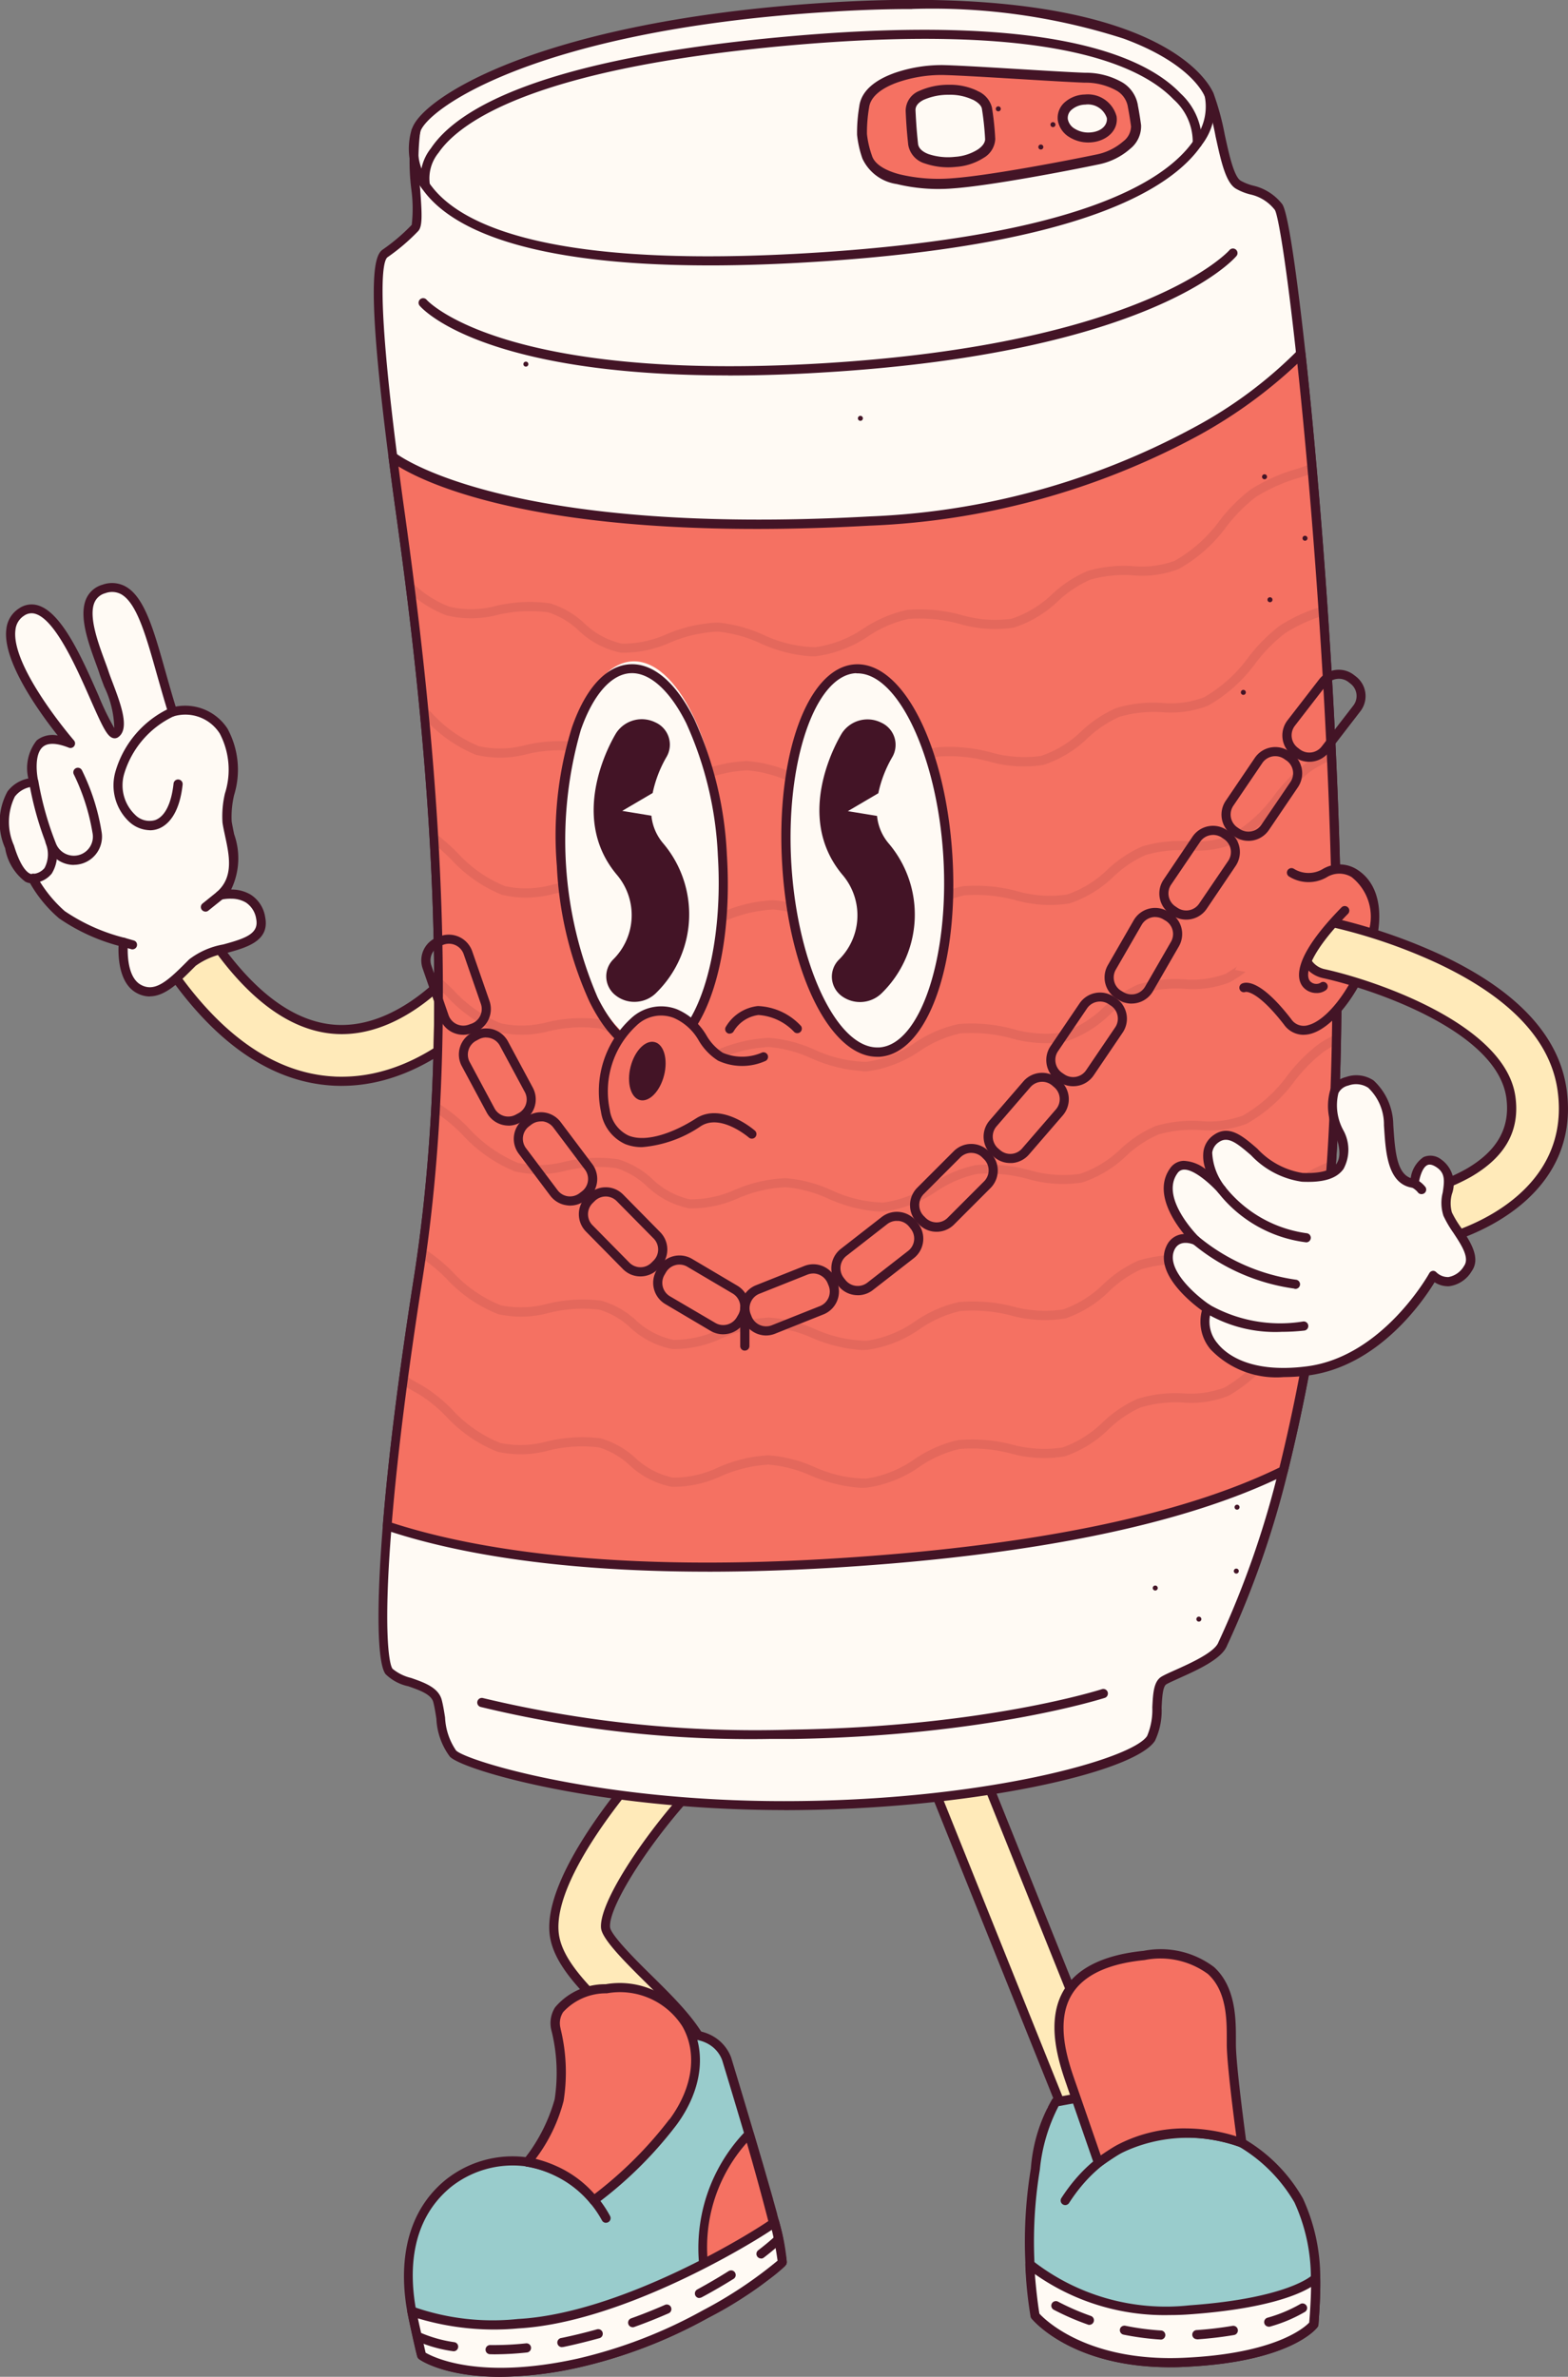 <svg id="Group_114" data-name="Group 114" xmlns="http://www.w3.org/2000/svg" xmlns:xlink="http://www.w3.org/1999/xlink" width="85.539" height="129.598" viewBox="0 0 85.539 129.598">
  <rect x="0" y="0" width="85.539" height="129.598" fill="#808080" stroke="none"/>
  <defs>
    <clipPath id="clip-path">
      <rect id="Rectangle_39" data-name="Rectangle 39" width="85.539" height="129.598" fill="none"/>
    </clipPath>
    <clipPath id="clip-path-3">
      <rect id="Rectangle_31" data-name="Rectangle 31" width="49.609" height="10.463" fill="none"/>
    </clipPath>
    <clipPath id="clip-path-4">
      <rect id="Rectangle_32" data-name="Rectangle 32" width="49.405" height="10.228" fill="none"/>
    </clipPath>
    <clipPath id="clip-path-5">
      <rect id="Rectangle_33" data-name="Rectangle 33" width="49.337" height="9.944" fill="none"/>
    </clipPath>
    <clipPath id="clip-path-6">
      <rect id="Rectangle_34" data-name="Rectangle 34" width="49.314" height="10.088" fill="none"/>
    </clipPath>
    <clipPath id="clip-path-7">
      <rect id="Rectangle_35" data-name="Rectangle 35" width="49.434" height="9.592" fill="none"/>
    </clipPath>
    <clipPath id="clip-path-8">
      <rect id="Rectangle_36" data-name="Rectangle 36" width="49.865" height="10.231" fill="none"/>
    </clipPath>
    <clipPath id="clip-path-9">
      <rect id="Rectangle_37" data-name="Rectangle 37" width="50.127" height="9.842" fill="none"/>
    </clipPath>
  </defs>
  <g id="Group_113" data-name="Group 113" transform="translate(0 0)" clip-path="url(#clip-path)">
    <g id="Group_112" data-name="Group 112" transform="translate(0)">
      <g id="Group_111" data-name="Group 111" clip-path="url(#clip-path)">
        <path id="Path_204" data-name="Path 204" d="M442.368,1770.33a1.413,1.413,0,0,0,1.167-.622,1.414,1.414,0,0,0,.143-1.314l-8.321-20.714a1.411,1.411,0,1,0-2.618,1.05l8.321,20.714a1.413,1.413,0,0,0,1.309.886" transform="translate(-381.867 -1651.396)" fill="#ffeab9"/>
        <path id="Path_205" data-name="Path 205" d="M438.037,1766.063a1.658,1.658,0,0,0,1.54-2.278l-8.321-20.715a1.659,1.659,0,1,0-3.08,1.236l8.321,20.723a1.658,1.658,0,0,0,1.54,1.033m-8.32-23.536a1.161,1.161,0,0,1,1.077.728l8.321,20.714a1.162,1.162,0,0,1-.646,1.512,1.143,1.143,0,0,1-.433.085,1.162,1.162,0,0,1-1.077-.73l-8.321-20.713a1.166,1.166,0,0,1,1.079-1.6" transform="translate(-377.536 -1646.881)" fill="#431426"/>
        <path id="Path_206" data-name="Path 206" d="M267.382,2083.964s-1.341,1.825-7.135,2.072-8.066-2.543-8.066-2.543c-.1-.646-.176-2.054-.229-2.711a20.05,20.05,0,0,1,.069-3.571,23.2,23.2,0,0,1,.83-5.084l8.923-1.837.83,1.865.707,1.583.149.331a8.678,8.678,0,0,1,3.1,3.138,10,10,0,0,1,.921,4.24c.018,1.092-.1,2.517-.1,2.517" transform="translate(-195.705 -1957.225)" fill="#9cc"/>
        <path id="Path_207" data-name="Path 207" d="M255.252,2081.981c.238,0,.48,0,.729-.016,5.844-.246,7.264-2.094,7.322-2.174a.245.245,0,0,0,.047-.126c0-.058.123-1.45.1-2.539a10.339,10.339,0,0,0-.947-4.347,8.77,8.77,0,0,0-3.131-3.2l-1.659-3.71a.251.251,0,0,0-.111-.118.247.247,0,0,0-.161-.024l-8.462,1.546a.258.258,0,0,0-.153.093,8.787,8.787,0,0,0-1.162,3.77,24.425,24.425,0,0,0-.079,7.467c.029.233.056.432.073.594a.237.237,0,0,0,.055.133c.088.115,2.225,2.653,7.536,2.653m7.608-2.439c-.266.281-1.867,1.714-6.9,1.927-5.144.216-7.467-2.028-7.817-2.4-.016-.153-.039-.332-.066-.529a24.13,24.13,0,0,1,.078-7.329,9.514,9.514,0,0,1,1.022-3.466l8.162-1.5,1.608,3.606a.243.243,0,0,0,.1.114,8.5,8.5,0,0,1,3,3.033,9.846,9.846,0,0,1,.894,4.132c.022.924-.065,2.1-.09,2.414" transform="translate(-191.426 -1952.906)" fill="#431426"/>
        <path id="Path_208" data-name="Path 208" d="M321.3,2129.627a.245.245,0,0,0,.118-.031.248.248,0,0,0,.09-.083c3.442-5.341,9.1-3.133,9.339-3.042a.245.245,0,0,0,.1.018.249.249,0,0,0,.1-.02.251.251,0,0,0,.134-.137.248.248,0,0,0,0-.191.255.255,0,0,0-.055-.08.246.246,0,0,0-.081-.053c-.061-.025-6.269-2.457-9.956,3.234a.251.251,0,0,0,.073.345.255.255,0,0,0,.15.04" transform="translate(-263.187 -2009.392)" fill="#431426"/>
        <path id="Path_209" data-name="Path 209" d="M335.588,1961.774c-.061-.025-.121-.047-.181-.065a8.474,8.474,0,0,0-6.5.39c-.378.2-1.152.743-1.152.743s-.851-2.471-1.455-4.2-2.363-6.458,3.954-7.088c5.1-.509,4.739,3.327,4.762,4.892.021,1.341.572,5.333.572,5.333" transform="translate(-267.832 -1844.926)" fill="#f57162"/>
        <path id="Path_210" data-name="Path 210" d="M323.654,1958.741a.249.249,0,0,0,.143-.045c.008,0,.765-.54,1.123-.729a8.294,8.294,0,0,1,6.305-.375,1.483,1.483,0,0,1,.166.062.248.248,0,0,0,.24-.04.242.242,0,0,0,.075-.1.25.25,0,0,0,.016-.125c0-.04-.549-3.992-.569-5.31v-.332c0-1.059,0-2.831-1.193-3.915a4.834,4.834,0,0,0-3.842-.884c-2.118.211-3.567.9-4.3,2.057-1.12,1.758-.29,4.132.108,5.273l.029.088c.6,1.732,1.455,4.2,1.455,4.2a.247.247,0,0,0,.064.1.251.251,0,0,0,.1.058.237.237,0,0,0,.078.015m4.76-2.111a7.958,7.958,0,0,0-3.725.9c-.247.13-.643.392-.907.573-.247-.717-.875-2.533-1.348-3.895l-.031-.088c-.4-1.149-1.148-3.288-.166-4.842.649-1.019,1.973-1.634,3.933-1.825a4.386,4.386,0,0,1,3.456.758c1.034.936,1.032,2.507,1.031,3.546v.344c.018,1.1.38,3.911.521,4.963a9.408,9.408,0,0,0-2.763-.432" transform="translate(-263.731 -1840.576)" fill="#431426"/>
        <path id="Path_211" data-name="Path 211" d="M267.332,2265.583s-1.341,1.825-7.135,2.073-8.066-2.544-8.066-2.544c0-.664-.277-2.054-.229-2.711,0,0,3,2.8,8.658,2.391,5.57-.4,6.836-1.686,6.875-1.726.018,1.092-.1,2.517-.1,2.517" transform="translate(-195.655 -2138.844)" fill="#fffaf4"/>
        <path id="Path_212" data-name="Path 212" d="M255.226,2261.972c.238,0,.48,0,.729-.016,5.844-.246,7.264-2.094,7.322-2.174a.245.245,0,0,0,.047-.126c0-.058.123-1.45.1-2.539a.255.255,0,0,0-.438-.167c-.012.011-1.281,1.261-6.712,1.649a11.8,11.8,0,0,1-8.514-2.413.242.242,0,0,0-.081-.057.257.257,0,0,0-.1-.02.249.249,0,0,0-.245.248,21.613,21.613,0,0,0,.287,2.851.252.252,0,0,0,.053.112c.1.113,2.234,2.652,7.545,2.652m7.608-2.439c-.266.281-1.867,1.714-6.9,1.927-5.179.218-7.5-2.056-7.824-2.408-.094-.554-.2-1.493-.247-2.157a12.268,12.268,0,0,0,7.352,2.234c.357,0,.725-.012,1.105-.04,4.06-.291,5.874-1.045,6.609-1.493-.012.823-.075,1.677-.1,1.938" transform="translate(-191.4 -2132.897)" fill="#431426"/>
        <path id="Path_213" data-name="Path 213" d="M266.573,2299.732a.247.247,0,0,0,.1-.016.262.262,0,0,0,.083-.052.249.249,0,0,0,.056-.079.244.244,0,0,0,.022-.094.245.245,0,0,0-.068-.178.254.254,0,0,0-.079-.057.241.241,0,0,0-.094-.021,14,14,0,0,1-1.938-.257.241.241,0,0,0-.1,0,.249.249,0,0,0-.159.1.246.246,0,0,0-.038.187.244.244,0,0,0,.037.09.248.248,0,0,0,.158.107,14.918,14.918,0,0,0,2.006.267Zm1.991-.013h.016c.692-.048,1.365-.128,2-.236a.252.252,0,1,0-.083-.5q-.97.164-1.953.23a.242.242,0,0,0-.094.022.249.249,0,0,0-.079.057.252.252,0,0,0-.051.083.25.25,0,0,0,.007.19.252.252,0,0,0,.057.079.249.249,0,0,0,.083.051.252.252,0,0,0,.1.016Zm3.914-.686a.227.227,0,0,0,.071-.011,8.017,8.017,0,0,0,1.9-.8.24.24,0,0,0,.073-.067.248.248,0,0,0-.063-.352.255.255,0,0,0-.092-.038.247.247,0,0,0-.1,0,.258.258,0,0,0-.091.04,7.793,7.793,0,0,1-1.771.735.249.249,0,0,0-.092.428.25.25,0,0,0,.165.059m-9.79-.1a.252.252,0,0,0,.162-.058.249.249,0,0,0-.079-.427,13.449,13.449,0,0,1-1.793-.78.247.247,0,0,0-.19-.016.248.248,0,0,0-.163.312.253.253,0,0,0,.122.147,14.2,14.2,0,0,0,1.858.807.233.233,0,0,0,.078.019Z" transform="translate(-203.262 -2172.163)" fill="#431426"/>
        <path id="Path_214" data-name="Path 214" d="M863.563,1768.9a1.409,1.409,0,0,0,1.411-1.411c0-1.833-1.66-3.47-3.408-5.2-.844-.829-2.257-2.23-2.323-2.761-.127-1.231,2.177-4.717,4.409-7.2a1.41,1.41,0,0,0-2.1-1.885c-.911,1.015-5.441,6.236-5.115,9.378.157,1.528,1.609,2.96,3.152,4.48.961.949,2.569,2.537,2.569,3.193a1.41,1.41,0,0,0,1.405,1.409" transform="translate(-826.207 -1654.401)" fill="#ffeab9"/>
        <path id="Path_215" data-name="Path 215" d="M859.263,1764.693a1.66,1.66,0,0,0,1.659-1.659c0-1.938-1.691-3.609-3.484-5.378-.664-.649-2.2-2.167-2.25-2.613-.106-1.034,1.925-4.314,4.347-7.006a1.66,1.66,0,0,0-2.469-2.218c-.924,1.029-5.515,6.324-5.178,9.569.166,1.618,1.649,3.08,3.217,4.629.747.738,2.489,2.466,2.489,3.017a1.659,1.659,0,0,0,1.669,1.659m-.959-18.926a1.161,1.161,0,0,1,.863,1.936c-2.257,2.514-4.609,6.057-4.47,7.394.068.576,1.171,1.706,2.394,2.914,1.714,1.692,3.334,3.292,3.334,5.023a1.162,1.162,0,1,1-2.323,0c0-.7-1.249-1.991-2.643-3.37-1.5-1.485-2.923-2.887-3.073-4.328-.314-3.036,4.148-8.183,5.054-9.184a1.161,1.161,0,0,1,.865-.385" transform="translate(-821.907 -1649.954)" fill="#431426"/>
        <path id="Path_216" data-name="Path 216" d="M805.263,2040.863a.054.054,0,0,1,0,.023.019.019,0,0,1-.01.015.113.113,0,0,0-.016.019,9.288,9.288,0,0,1-1,.8l-.028.019a28.24,28.24,0,0,1-2.655,1.7c-.166.089-.331.182-.5.273a26.788,26.788,0,0,1-6.9,2.655c-6.123,1.354-8.572-.408-8.572-.408a.161.161,0,0,1,0-.022c-.045-.114-.31-1.327-.481-2.137-.016-.08-.033-.166-.048-.248v-.01c-.355-1.918-.427-4.963,1.971-6.944a5.622,5.622,0,0,1,4.344-1.184l1.623-2.03,1.077-1.347,1.062-1.328a21.241,21.241,0,0,1,3.562-2.057c3.277-1.245,3.557,1.193,3.557,1.193s.561,1.882,1.192,4.044c.023.079.048.165.072.237s.041.143.063.216l.115.382c.034.121.071.242.1.363.013.04.025.081.037.121.06.2.12.4.176.6l.07.237c.023.08.046.166.068.238l.068.232c.021.078.045.156.066.232s.043.151.067.228c.01.038.021.074.031.112.027.091.052.181.078.269.014.05.027.1.042.146v.025c.022.07.042.143.062.212.039.14.076.276.114.409.015.059.032.119.048.176s.04.139.057.208a.805.805,0,0,1,.025.091.48.48,0,0,1,.02.073.089.089,0,0,1,0,.017c.016.058.031.116.046.166a.41.41,0,0,0,.021.085c.025.081.045.165.065.237.011.045.021.086.033.128a11.972,11.972,0,0,1,.267,1.535" transform="translate(-762.591 -1917.527)" fill="#9cc"/>
        <path id="Path_217" data-name="Path 217" d="M785.584,2045.67a20.191,20.191,0,0,0,4.344-.521,26.763,26.763,0,0,0,6.969-2.673c.146-.078.289-.158.428-.238l.07-.038a28.029,28.029,0,0,0,2.675-1.713l.028-.018a9.078,9.078,0,0,0,1.032-.83l.011-.013.017-.018v-.008a.343.343,0,0,0,.03-.042.111.111,0,0,0,.017-.033.279.279,0,0,0,.023-.123,11.728,11.728,0,0,0-.256-1.583l-.033-.128c-.019-.078-.042-.166-.065-.244l-.064-.242a.215.215,0,0,0-.01-.031.218.218,0,0,0-.018-.072l-.025-.093c-.015-.056-.033-.12-.051-.184v-.022c-.018-.058-.031-.113-.046-.166l-.123-.44c-.018-.064-.036-.129-.056-.194a.08.08,0,0,0,0-.017l-.489-1.7c-.057-.2-.116-.4-.176-.6-.01-.037-.023-.08-.037-.123-.022-.076-.046-.157-.07-.24l-.282-.954-.01-.025c-.629-2.131-1.2-4-1.206-4.023s-.589-2.147-3.619-1.409a14.539,14.539,0,0,0-3.889,2.147.208.208,0,0,0-.045.043l-3.672,4.591a5.848,5.848,0,0,0-4.4,1.262c-2.557,2.112-2.386,5.406-2.058,7.181.019.094.035.181.051.262.1.5.415,1.946.488,2.157a.193.193,0,0,0,.013.038.25.25,0,0,0,.085.109c.064.055,1.385.965,4.417.965m14.225-5.609-.04.027a27.936,27.936,0,0,1-2.624,1.678l-.068.039-.423.233a26.286,26.286,0,0,1-6.833,2.637c-5.383,1.191-7.883-.075-8.308-.332-.067-.247-.282-1.219-.455-2.049-.016-.078-.033-.166-.048-.243-.38-2.046-.358-4.863,1.884-6.715a5.42,5.42,0,0,1,4.136-1.133.246.246,0,0,0,.242-.089l3.743-4.679a14.112,14.112,0,0,1,3.682-2.041c2.559-.624,3,1,3.021,1.059.009.03.584,1.915,1.215,4.052v.021l.277.938c.023.08.048.158.069.237.014.045.025.081.035.119q.093.309.177.6l.5,1.686a.2.2,0,0,0,.011.045c.019.06.035.12.05.177l.123.433c.017.062.032.121.05.179v.017c.019.061.035.121.05.181s.019.061.023.088a.116.116,0,0,0,0,.02l.015.055a.13.13,0,0,0,0,.02l.068.251c.025.09.045.166.063.24l.035.13a13.33,13.33,0,0,1,.234,1.39,10.176,10.176,0,0,1-.908.733Z" transform="translate(-758.306 -1916.072)" fill="#431426"/>
        <path id="Path_218" data-name="Path 218" d="M960.884,2157.626a.25.25,0,0,0,.249-.25.252.252,0,0,0-.033-.125,6.193,6.193,0,0,0-4.48-3.182.248.248,0,0,0-.1.01.242.242,0,0,0-.085.047.247.247,0,0,0-.061.077.244.244,0,0,0-.026.094.24.24,0,0,0,.011.1.242.242,0,0,0,.123.145.24.24,0,0,0,.093.027,5.788,5.788,0,0,1,4.092,2.938.251.251,0,0,0,.091.09.246.246,0,0,0,.123.033" transform="translate(-927.823 -2036.428)" fill="#431426"/>
        <path id="Path_219" data-name="Path 219" d="M785.443,2140.282a14.378,14.378,0,0,0,3.707-2.559,72,72,0,0,0-1.8-6.994s-3.879,3.127-1.906,9.552" transform="translate(-746.481 -2014.365)" fill="#f57162"/>
        <path id="Path_220" data-name="Path 220" d="M781.259,2136.121a.258.258,0,0,0,.12-.03,14.624,14.624,0,0,0,3.8-2.579c.055-.1.1-.192-.531-2.655-.383-1.493-.849-3.179-1.249-4.525a.251.251,0,0,0-.042-.082.247.247,0,0,0-.123-.088.246.246,0,0,0-.242.051,9.169,9.169,0,0,0-1.969,9.742.253.253,0,0,0,.144.149.287.287,0,0,0,.09.015m3.453-2.811a17.544,17.544,0,0,1-3.319,2.2,8.562,8.562,0,0,1,1.643-8.64c.78,2.674,1.609,5.887,1.676,6.438" transform="translate(-742.294 -2010.035)" fill="#431426"/>
        <path id="Path_221" data-name="Path 221" d="M784.931,2223.5c.191.926.539,2.419.539,2.419s2.448,1.76,8.57.4a26.84,26.84,0,0,0,6.9-2.655,20.747,20.747,0,0,0,4.2-2.834,12.524,12.524,0,0,0-.415-2.186c-.83.6-8.1,5.2-13.989,5.531a13.213,13.213,0,0,1-5.806-.68" transform="translate(-762.473 -2097.483)" fill="#fffaf4"/>
        <path id="Path_222" data-name="Path 222" d="M785.5,2222.817a20.2,20.2,0,0,0,4.346-.519,26.815,26.815,0,0,0,6.969-2.673,19.416,19.416,0,0,0,4.3-2.936,10.714,10.714,0,0,0-.393-2.369.242.242,0,0,0-.059-.1.251.251,0,0,0-.1-.065.25.25,0,0,0-.229.034c-1.162.841-8.25,5.174-13.857,5.476a13.029,13.029,0,0,1-5.7-.664.251.251,0,0,0-.332.284c.19.911.536,2.408.54,2.423a.248.248,0,0,0,.1.144c.068.06,1.387.968,4.419.968m15.143-6.339a23.2,23.2,0,0,1-4.072,2.708,26.258,26.258,0,0,1-6.833,2.635c-5.344,1.183-7.848-.059-8.3-.321-.066-.289-.264-1.148-.421-1.873a14.459,14.459,0,0,0,5.485.548c5.36-.3,12.021-4.179,13.822-5.373a16.9,16.9,0,0,1,.315,1.683Z" transform="translate(-758.224 -2093.219)" fill="#431426"/>
        <path id="Path_223" data-name="Path 223" d="M879.729,1991.585a21.753,21.753,0,0,1-4.331,4.272,5.355,5.355,0,0,0-1.613-1.376c-.182-.1-.363-.194-.534-.272a5.645,5.645,0,0,0-1.459-.448,9.458,9.458,0,0,0,1.719-3.375,9.631,9.631,0,0,0-.166-3.833s-.7-1.66,2.731-2.24c4.122-.69,6.433,3.484,3.652,7.271" transform="translate(-843.018 -1875.873)" fill="#f57162"/>
        <path id="Path_224" data-name="Path 224" d="M870.957,1992.475a.246.246,0,0,0,.146-.046,21.918,21.918,0,0,0,4.384-4.328c1.392-1.893,1.659-3.994.727-5.619a4.519,4.519,0,0,0-4.6-2.047,3.548,3.548,0,0,0-2.754,1.26,1.6,1.6,0,0,0-.189,1.3,9.555,9.555,0,0,1,.165,3.715,9.326,9.326,0,0,1-1.669,3.265.253.253,0,0,0-.052.12.25.25,0,0,0,.1.234.251.251,0,0,0,.122.049,5.445,5.445,0,0,1,1.385.428c.184.085.352.166.514.26a5.181,5.181,0,0,1,1.534,1.3.237.237,0,0,0,.072.068.244.244,0,0,0,.094.033l.029,0m4.13-4.667a21.843,21.843,0,0,1-4.086,4.077,6.04,6.04,0,0,0-2.089-1.531,6.61,6.61,0,0,0-1.123-.39,8.965,8.965,0,0,0,1.526-3.153,9.95,9.95,0,0,0-.165-3.946v-.015a1.1,1.1,0,0,1,.143-.89,3.175,3.175,0,0,1,2.383-1.022,4.037,4.037,0,0,1,4.118,1.8c.83,1.449.576,3.345-.7,5.076Z" transform="translate(-838.578 -1872.242)" fill="#431426"/>
        <path id="Path_225" data-name="Path 225" d="M789.245,2238.636a17.226,17.226,0,0,0,1.8-.1.251.251,0,0,0,.132-.443.251.251,0,0,0-.183-.055,16.6,16.6,0,0,1-1.958.093.249.249,0,1,0,0,.5Zm-2.2-.166a.249.249,0,0,0,.245-.209.244.244,0,0,0-.042-.186.249.249,0,0,0-.162-.1,7.167,7.167,0,0,1-1.842-.516.25.25,0,0,0-.19-.013.244.244,0,0,0-.144.124.249.249,0,0,0,.11.335,7.394,7.394,0,0,0,1.991.561.152.152,0,0,0,.033,0Zm5.935-.234a.3.3,0,0,0,.051,0c.654-.136,1.311-.3,1.951-.476a.245.245,0,0,0,.163-.114.248.248,0,0,0,.034-.1.256.256,0,0,0-.007-.1.248.248,0,0,0-.126-.154.25.25,0,0,0-.1-.027.247.247,0,0,0-.1.014c-.631.176-1.275.332-1.919.466a.25.25,0,0,0-.169.091.25.25,0,0,0,.036.352.25.25,0,0,0,.183.055Zm3.833-1.075a.241.241,0,0,0,.083-.015c.63-.224,1.259-.475,1.867-.742a.248.248,0,0,0,.085-.053.261.261,0,0,0,.057-.083.247.247,0,0,0,.019-.1.244.244,0,0,0-.021-.1.25.25,0,0,0-.058-.082.258.258,0,0,0-.086-.052.252.252,0,0,0-.2.013c-.6.262-1.215.508-1.833.729a.251.251,0,0,0-.13.109.25.25,0,0,0,.055.315.249.249,0,0,0,.16.058m3.65-1.6a.245.245,0,0,0,.116-.03c.6-.317,1.185-.663,1.741-1.007a.245.245,0,0,0,.07-.067.249.249,0,0,0,.039-.089.244.244,0,0,0,0-.1.249.249,0,0,0-.035-.091.25.25,0,0,0-.156-.11.25.25,0,0,0-.1,0,.242.242,0,0,0-.091.035c-.545.345-1.118.677-1.706,1a.249.249,0,0,0-.126.28.242.242,0,0,0,.088.136.25.25,0,0,0,.154.053Zm3.353-2.143a.243.243,0,0,0,.151-.051c.6-.458.9-.751.918-.763a.238.238,0,0,0,.058-.079.252.252,0,0,0,.023-.1.245.245,0,0,0-.016-.1.248.248,0,0,0-.052-.084.263.263,0,0,0-.081-.057.25.25,0,0,0-.276.053s-.305.289-.878.728a.249.249,0,0,0-.084.278.25.25,0,0,0,.091.122.245.245,0,0,0,.145.046" transform="translate(-762.298 -2110.264)" fill="#431426"/>
        <path id="Path_226" data-name="Path 226" d="M1077.067,919.539c4.833,0,8.205-4.211,8.351-4.4a1.411,1.411,0,0,0-2.214-1.748c-.028.035-2.849,3.516-6.446,3.319-2.551-.144-5.023-2.094-7.344-5.8a1.41,1.41,0,0,0-2.391,1.494c2.844,4.533,6.073,6.927,9.6,7.117.15.008.3.012.443.012" transform="translate(-1058.426 -860.582)" fill="#ffeab9"/>
        <path id="Path_227" data-name="Path 227" d="M1072.406,914.639c4.953,0,8.4-4.314,8.547-4.49a1.66,1.66,0,1,0-2.6-2.057c-.027.034-2.785,3.413-6.236,3.221-2.467-.139-4.872-2.051-7.148-5.681a1.663,1.663,0,0,0-2.821,1.764c2.889,4.606,6.186,7.039,9.8,7.232.158.009.312.012.465.012m7.244-6.677a1.161,1.161,0,0,1,.911,1.878c-.138.176-3.442,4.3-8.155,4.3-.145,0-.289,0-.43-.011-3.442-.184-6.606-2.539-9.4-7a1.161,1.161,0,0,1,.368-1.6,1.139,1.139,0,0,1,.423-.163,1.151,1.151,0,0,1,.453.014,1.158,1.158,0,0,1,.725.516c2.366,3.775,4.9,5.764,7.542,5.913,3.73.211,6.626-3.371,6.654-3.408a1.157,1.157,0,0,1,.913-.44" transform="translate(-1053.764 -855.432)" fill="#431426"/>
        <path id="Path_228" data-name="Path 228" d="M1317.013,603.425s1.875-.5,2.22,1.243-2.738,1.442-3.72,2.423-1.9,2-2.939,1.427-.829-2.534-.829-2.534a10.624,10.624,0,0,1-3.353-1.493,7.335,7.335,0,0,1-1.595-1.975s-.673.229-1.266-1.732c-1.059-3.5,1.317-3.518,1.317-3.518s-.738-3.189,2.007-2.105c0,0-4.94-5.693-2.67-7.173s4.5,7.065,5.132,6.619c.6-.428-.292-2.31-.632-3.319-.443-1.327-1.719-4.022-.01-4.561,2.1-.664,2.577,3.007,3.752,6.707a2.494,2.494,0,0,1,2.778,1.042c1.132,1.6.013,3.767.191,4.964s.891,2.87-.381,3.986" transform="translate(-1305.005 -554.609)" fill="#fffaf4"/>
        <path id="Path_229" data-name="Path 229" d="M1308.949,604.49c.84,0,1.6-.761,2.338-1.5l.166-.165a3.979,3.979,0,0,1,1.635-.684c1.13-.307,2.412-.655,2.157-1.963a1.773,1.773,0,0,0-.788-1.232,2.052,2.052,0,0,0-1.07-.28,3.911,3.911,0,0,0,.166-3.01c-.053-.25-.1-.486-.136-.7a5.151,5.151,0,0,1,.131-1.437,4.685,4.685,0,0,0-.365-3.636,2.755,2.755,0,0,0-2.821-1.191c-.2-.644-.38-1.283-.554-1.9-.644-2.288-1.152-4.1-2.2-4.661a1.539,1.539,0,0,0-1.239-.086,1.376,1.376,0,0,0-.863.714c-.465.947.1,2.477.507,3.594.076.207.148.4.2.571.067.2.155.428.246.672a5.463,5.463,0,0,1,.553,2.265,14.449,14.449,0,0,1-.861-1.776c-.888-2.016-1.991-4.523-3.3-4.913a1.2,1.2,0,0,0-1.035.166,1.511,1.511,0,0,0-.689,1.108c-.244,1.742,1.814,4.578,2.8,5.822a1.384,1.384,0,0,0-1.145.265,2.426,2.426,0,0,0-.458,2.077,1.872,1.872,0,0,0-1.138.71,3.5,3.5,0,0,0-.128,3.093,2.881,2.881,0,0,0,1.1,1.825.773.773,0,0,0,.259.081,7.2,7.2,0,0,0,1.588,1.921,10.513,10.513,0,0,0,3.241,1.493c-.023.559.01,2.033.969,2.564a1.5,1.5,0,0,0,.73.2m4.419-5.33a1.555,1.555,0,0,1,.83.208,1.3,1.3,0,0,1,.561.9c.156.795-.574,1.054-1.8,1.386a4.287,4.287,0,0,0-1.855.811l-.166.166c-1.034,1.039-1.717,1.64-2.475,1.22-.878-.486-.7-2.271-.7-2.289a.246.246,0,0,0-.045-.171.25.25,0,0,0-.146-.1,10.253,10.253,0,0,1-3.26-1.457,7.154,7.154,0,0,1-1.526-1.9.215.215,0,0,0-.2-.139.217.217,0,0,0-.085.018c-.068,0-.514-.1-.959-1.563a3.133,3.133,0,0,1,.048-2.655,1.4,1.4,0,0,1,1.035-.548.251.251,0,0,0,.107-.026.256.256,0,0,0,.085-.069.254.254,0,0,0,.049-.21c-.088-.381-.214-1.458.249-1.858.275-.238.755-.224,1.422.04a.249.249,0,0,0,.294-.089.249.249,0,0,0-.015-.307c-.035-.04-3.471-4.029-3.189-6.04a1.024,1.024,0,0,1,.468-.76.706.706,0,0,1,.622-.1c1.087.332,2.23,2.919,2.987,4.636.679,1.542.925,2.047,1.241,2.135a.33.33,0,0,0,.289-.051c.642-.456.141-1.782-.3-2.952-.091-.237-.176-.463-.239-.654s-.131-.37-.209-.582c-.358-.976-.9-2.447-.528-3.2a.886.886,0,0,1,.566-.458,1.052,1.052,0,0,1,.853.048c.865.468,1.37,2.271,1.958,4.359.2.7.4,1.412.627,2.139a.254.254,0,0,0,.126.146.244.244,0,0,0,.095.026.258.258,0,0,0,.1-.013,2.224,2.224,0,0,1,2.489.949,4.241,4.241,0,0,1,.281,3.264,5.4,5.4,0,0,0-.133,1.595c.034.232.088.476.143.733.225,1.044.481,2.225-.443,3.035a.249.249,0,0,0,.064.417.246.246,0,0,0,.164.011,2.3,2.3,0,0,1,.533-.053Z" transform="translate(-1300.778 -550.163)" fill="#431426"/>
        <path id="Path_230" data-name="Path 230" d="M1385.779,713.12a1.324,1.324,0,0,0,.476-.086c.412-.157,1.128-.677,1.316-2.407a.249.249,0,0,0-.318-.267.236.236,0,0,0-.086.045.24.24,0,0,0-.062.074.245.245,0,0,0-.029.093c-.117,1.089-.473,1.8-1,1.991a1.1,1.1,0,0,1-1.11-.3,2.222,2.222,0,0,1-.583-2.222,5.082,5.082,0,0,1,2.734-3.152.252.252,0,0,0,.108-.134.249.249,0,0,0-.005-.172.249.249,0,0,0-.286-.151,5.5,5.5,0,0,0-3.027,3.484,2.724,2.724,0,0,0,.729,2.721,1.719,1.719,0,0,0,1.136.479" transform="translate(-1377.608 -667.848)" fill="#431426"/>
        <path id="Path_231" data-name="Path 231" d="M1466.808,771.847a1.559,1.559,0,0,0,.468-.072,1.536,1.536,0,0,0,1.045-1.76,11.788,11.788,0,0,0-1.063-3.319.249.249,0,0,0-.341-.114.252.252,0,0,0-.077.063.24.24,0,0,0-.046.088.244.244,0,0,0-.008.1.248.248,0,0,0,.032.094,11.567,11.567,0,0,1,1.012,3.168,1.039,1.039,0,0,1-.7,1.206,1.051,1.051,0,0,1-1.294-.619,17.257,17.257,0,0,1-.957-3.385.252.252,0,0,0-.193-.2.25.25,0,0,0-.1,0,.259.259,0,0,0-.092.035.256.256,0,0,0-.072.068.253.253,0,0,0-.04.09.264.264,0,0,0,0,.1,17.461,17.461,0,0,0,1,3.514,1.558,1.558,0,0,0,1.435.948" transform="translate(-1462.785 -724.691)" fill="#431426"/>
        <path id="Path_232" data-name="Path 232" d="M1509.729,838.631a1.4,1.4,0,0,0,1.031-.518,2,2,0,0,0,.151-1.777.248.248,0,0,0-.116-.156.25.25,0,0,0-.093-.032.263.263,0,0,0-.1.007.239.239,0,0,0-.088.045.25.25,0,0,0-.093.17.249.249,0,0,0,.01.1,1.579,1.579,0,0,1-.066,1.341.892.892,0,0,1-.642.323.249.249,0,0,0-.169.428.25.25,0,0,0,.175.07" transform="translate(-1507.936 -790.482)" fill="#431426"/>
        <path id="Path_233" data-name="Path 233" d="M1342.068,890.424a.244.244,0,0,0,.156-.057l.8-.642a.25.25,0,0,0,.063-.074.266.266,0,0,0,.029-.093.261.261,0,0,0-.009-.1.254.254,0,0,0-.045-.086.25.25,0,0,0-.168-.091.243.243,0,0,0-.1.009.256.256,0,0,0-.086.045l-.8.644a.253.253,0,0,0-.085.128.249.249,0,0,0,.007.153.246.246,0,0,0,.1.12.25.25,0,0,0,.148.042Z" transform="translate(-1330.857 -840.715)" fill="#431426"/>
        <path id="Path_234" data-name="Path 234" d="M1430.079,936.913a.248.248,0,0,0,.209-.384.249.249,0,0,0-.139-.1l-.488-.141a.249.249,0,0,0-.259.356.252.252,0,0,0,.128.121l.486.141a.244.244,0,0,0,.063.011" transform="translate(-1422.852 -885.149)" fill="#431426"/>
        <path id="Path_235" data-name="Path 235" d="M231.236,87.277c-.413,5.124-.214,7.515.1,7.931.468.624,2.406.664,2.655,1.633s.232,2.245.841,2.854,7.749,2.834,18.057,2.834c10.628,0,19.082-2.184,20.029-3.671.539-.851.1-2.794.705-3.153s2.831-1.111,3.2-1.964a51.037,51.037,0,0,0,3.318-9.468,97.691,97.691,0,0,0,2.778-19.792c.586-13.062-.707-30.925-1.825-41.128-.509-4.646-.981-7.711-1.223-8-.853-1.015-1.494-.786-2.194-1.215-.775-.468-.974-3.413-1.584-4.875S271.38,3.48,255.413,4.453s-22.235,5.295-22.6,6.758.32,4.887-.055,5.282a10.655,10.655,0,0,1-1.636,1.394c-.5.363-.606,3.028.428,11.1.038.3.08.616.121.936q.131,1.014.288,2.132c1.464,10.483,3.292,26.938.976,41.688-.908,5.789-1.429,10.231-1.7,13.535" transform="translate(-210.122 -4.076)" fill="#fffaf4"/>
        <path id="Path_236" data-name="Path 236" d="M248.6,98.7c10.045,0,19.122-2.034,20.228-3.786a3.817,3.817,0,0,0,.36-1.8c.025-.516.058-1.162.26-1.276.146-.086.411-.2.718-.342.957-.43,2.272-1.019,2.58-1.739.02-.05.058-.128.108-.235a51.548,51.548,0,0,0,3.218-9.269,97.734,97.734,0,0,0,2.789-19.837c.616-13.728-.859-32.336-1.825-41.167-.312-2.839-.891-7.669-1.279-8.131a2.808,2.808,0,0,0-1.588-1,2.71,2.71,0,0,1-.664-.264c-.375-.227-.64-1.445-.874-2.52a14.287,14.287,0,0,0-.609-2.238c-.251-.6-3.046-6.053-20.917-4.961-8.7.531-14.172,2.041-17.225,3.212-3.566,1.369-5.383,2.862-5.6,3.735a12.308,12.308,0,0,0-.022,3.246,7.724,7.724,0,0,1,.022,1.933,10.436,10.436,0,0,1-1.595,1.356c-.51.365-.868,2,.332,11.333.025.2.054.413.081.626l.04.31c.088.677.184,1.387.289,2.135,1.518,10.87,3.27,27.012.977,41.615-.83,5.265-1.4,9.823-1.7,13.547-.36,4.468-.305,7.5.148,8.1a2.508,2.508,0,0,0,1.244.664c.616.216,1.253.436,1.363.873.069.277.117.576.166.892a3.739,3.739,0,0,0,.74,2.077c.747.747,8.175,2.907,18.232,2.907ZM255.58.489a34.126,34.126,0,0,1,11.539,1.618c3.5,1.288,4.314,2.876,4.434,3.181a13.565,13.565,0,0,1,.581,2.157c.294,1.342.546,2.5,1.1,2.839a3.058,3.058,0,0,0,.788.317,2.322,2.322,0,0,1,1.344.846c.174.272.617,2.854,1.162,7.865.966,8.817,2.438,27.393,1.825,41.09a97.194,97.194,0,0,1-2.775,19.737,50.85,50.85,0,0,1-3.186,9.181c-.053.115-.093.2-.115.251-.232.541-1.543,1.13-2.323,1.48-.321.144-.6.267-.767.368-.433.256-.468.914-.506,1.678a3.66,3.66,0,0,1-.283,1.558c-.792,1.253-8.912,3.554-19.807,3.554h-.012c-10.258,0-17.335-2.215-17.88-2.761a3.459,3.459,0,0,1-.6-1.8c-.05-.314-.1-.637-.176-.934-.166-.7-.976-.977-1.681-1.223a2.5,2.5,0,0,1-1.01-.5c-.211-.28-.5-2.265-.05-7.762.3-3.712.868-8.257,1.692-13.51,2.3-14.668.548-30.863-.975-41.761q-.157-1.117-.289-2.129l-.04-.312c-.028-.212-.055-.42-.079-.624-1.192-9.292-.768-10.7-.531-10.867a11.035,11.035,0,0,0,1.671-1.424c.245-.259.209-.931.109-2.3a12.825,12.825,0,0,1,0-3.09c.151-.6,1.688-2,5.3-3.39,3.022-1.162,8.436-2.655,17.077-3.179q2.348-.151,4.462-.149" transform="translate(-205.819 0)" fill="#431426"/>
        <path id="Path_237" data-name="Path 237" d="M369.072,100c1.787,0,3.767-.065,5.96-.207,14.333-.926,19.261-3.967,20.887-6.35a3.405,3.405,0,0,0,.652-2.8.249.249,0,0,0-.475.153,2.917,2.917,0,0,1-.607,2.391c-1.57,2.285-6.4,5.2-20.489,6.109-14.512.937-19.492-1.47-21.113-3.65a3.179,3.179,0,0,1-.594-2.884.249.249,0,0,0-.147-.312.249.249,0,0,0-.317.134,3.658,3.658,0,0,0,.649,3.343c1.437,1.946,5.353,4.072,15.594,4.072" transform="translate(-330.37 -85.528)" fill="#431426"/>
        <path id="Path_238" data-name="Path 238" d="M347.015,255.037c1.584,0,3.318-.05,5.19-.166,17.813-1.065,22.339-6.118,22.522-6.333a.252.252,0,0,0,.055-.085.249.249,0,0,0,.016-.1.255.255,0,0,0-.025-.1.249.249,0,0,0-.348-.107.243.243,0,0,0-.076.067c-.05.058-4.634,5.111-22.175,6.159-17.512,1.047-21.571-3.416-21.611-3.463a.249.249,0,0,0-.352-.028.251.251,0,0,0-.087.17.248.248,0,0,0,.059.182c.146.174,3.385,3.8,16.83,3.8" transform="translate(-307.289 -234.563)" fill="#431426"/>
        <path id="Path_239" data-name="Path 239" d="M475.512,1689.059h1.2c10.568-.163,16.956-2.223,17.018-2.239a.25.25,0,0,0,.084-.047.249.249,0,0,0,.086-.17.248.248,0,0,0-.011-.1.25.25,0,0,0-.315-.159c-.061.02-6.385,2.051-16.872,2.205a63.762,63.762,0,0,1-16.883-1.717.254.254,0,0,0-.1-.009.258.258,0,0,0-.092.029.239.239,0,0,0-.074.063.233.233,0,0,0-.045.086.242.242,0,0,0-.009.1.261.261,0,0,0,.029.092.245.245,0,0,0,.063.074.242.242,0,0,0,.086.045,62.635,62.635,0,0,0,15.828,1.746" transform="translate(-433.462 -1594.24)" fill="#431426"/>
        <path id="Path_240" data-name="Path 240" d="M230.756,416.9c4.433,1.478,11.89,2.758,24.059,2.046,13.006-.768,20.514-2.917,24.841-5.051a97.791,97.791,0,0,0,2.776-19.791c.586-13.062-.707-30.926-1.825-41.128,0,0-7.324,8.238-23.51,9.126-20.368,1.14-26.026-3.486-26.026-3.486.038.3.08.616.121.936q.131,1.014.288,2.132c1.464,10.484,3.292,26.939.976,41.688-.908,5.782-1.429,10.225-1.7,13.528" transform="translate(-209.642 -333.703)" fill="#f57162"/>
        <path id="Path_241" data-name="Path 241" d="M243.917,415.091c2.022,0,4.213-.063,6.589-.2,11.037-.652,19.426-2.359,24.935-5.076a.247.247,0,0,0,.084-.069.252.252,0,0,0,.047-.1,97.737,97.737,0,0,0,2.789-19.837c.616-13.728-.859-32.336-1.825-41.167a.25.25,0,0,0-.166-.211.248.248,0,0,0-.26.071,23.705,23.705,0,0,1-5.641,4.193,40.469,40.469,0,0,1-17.693,4.857c-19.986,1.1-25.8-3.395-25.856-3.44a.249.249,0,0,0-.4.224c.025.2.054.413.081.626l.04.31c.088.677.184,1.387.289,2.135,1.518,10.87,3.27,27.012.977,41.615-.83,5.265-1.4,9.823-1.7,13.547a.25.25,0,0,0,.04.156.247.247,0,0,0,.126.1c3.276,1.1,8.819,2.265,17.545,2.265m31.194-5.675c-5.451,2.655-13.741,4.331-24.644,4.978-12.357.73-19.726-.654-23.769-1.971.3-3.677.866-8.155,1.676-13.316,2.3-14.668.548-30.862-.975-41.761q-.158-1.117-.289-2.129l-.04-.312-.01-.076c1.722,1.047,8.421,4.183,25.719,3.227a41.072,41.072,0,0,0,17.945-4.928,26.314,26.314,0,0,0,5.373-3.9c.966,9.007,2.369,27.126,1.767,40.566a97.491,97.491,0,0,1-2.744,19.617Z" transform="translate(-205.323 -329.393)" fill="#431426"/>
        <path id="Path_242" data-name="Path 242" d="M435.446,69.846l7.77.416c1.389.075,2.489.73,2.625,1.532l.179,1.09c.134.83-.762,1.619-2.149,1.847L436,76.023c-2.333.383-4.6-.387-4.669-1.659l-.143-2.509c-.07-1.206,1.991-2.129,4.258-2.009m6.583,2.693a1.358,1.358,0,0,0,1.518.969c.75-.055,1.231-.549,1.145-1.107a1.35,1.35,0,0,0-1.445-.957c-.72.023-1.3.513-1.218,1.1Zm-8.169,1.344c.048.632,1.075,1.064,2.25.962h.058c1.127-.1,1.956-.654,1.895-1.239l-.179-1.693c-.06-.569-.972-1.009-2.076-1h-.056c-1.148.022-2.074.529-2.029,1.14Zm1.586-4.037,7.77.416c1.389.075,2.489.73,2.625,1.532l.179,1.09c.134.83-.762,1.619-2.149,1.847L436,76.023c-2.333.383-4.6-.387-4.669-1.659l-.143-2.509c-.07-1.206,1.991-2.129,4.258-2.009m6.583,2.693a1.358,1.358,0,0,0,1.518.969c.75-.055,1.231-.549,1.145-1.107a1.35,1.35,0,0,0-1.445-.957c-.72.023-1.3.513-1.218,1.1Zm-8.169,1.344c.048.632,1.075,1.064,2.25.962h.058c1.127-.1,1.956-.654,1.895-1.239l-.179-1.693c-.06-.569-.972-1.009-2.076-1h-.056c-1.148.022-2.074.529-2.029,1.14Z" transform="translate(-384.044 -66.021)" fill="#f57162"/>
        <path id="Path_243" data-name="Path 243" d="M428.3,65.466c-.878.324-1.736.884-1.852,1.793a8.678,8.678,0,0,0-.121,1.548,5.624,5.624,0,0,0,.295,1.306,2.447,2.447,0,0,0,1.87,1.383,9.662,9.662,0,0,0,3.057.238c2.084-.146,6.479-1,7.909-1.3a3.721,3.721,0,0,0,1.774-.865,1.569,1.569,0,0,0,.589-1.285c-.043-.323-.089-.6-.123-.795-.017-.1-.032-.176-.042-.23-.005-.027-.009-.048-.012-.062s0-.013,0-.016h0a1.8,1.8,0,0,0-.833-1.221,4.011,4.011,0,0,0-2.05-.533c-.789-.029-2.186-.113-3.608-.2l-.4-.024c-1.548-.093-3.065-.182-3.77-.195a7.911,7.911,0,0,0-2.681.455m12.8,1.821h0v0l0,.015.011.058c.01.051.024.126.041.221.033.19.078.459.12.773a1.047,1.047,0,0,1-.421.813,3.178,3.178,0,0,1-1.513.73c-1.435.3-5.794,1.145-7.834,1.287a9.121,9.121,0,0,1-2.877-.221c-.848-.228-1.361-.587-1.489-1.013a5.1,5.1,0,0,1-.273-1.181,8.173,8.173,0,0,1,.117-1.446c.074-.576.646-1.034,1.5-1.35a7.367,7.367,0,0,1,2.482-.421c.691.013,2.193.1,3.748.194l.4.024c1.419.085,2.822.17,3.618.2a3.483,3.483,0,0,1,1.772.445,1.256,1.256,0,0,1,.594.86l0,.009m-8.466-.391c.344.171.486.366.505.5a15.335,15.335,0,0,1,.176,1.662c0,.148-.1.358-.4.56a2.671,2.671,0,0,1-1.248.4,3.376,3.376,0,0,1-1.444-.151c-.375-.144-.545-.347-.568-.568-.076-.73-.1-1.079-.137-1.81-.01-.216.116-.415.448-.581a3.333,3.333,0,0,1,1.369-.274,2.894,2.894,0,0,1,1.3.267m.244-.489a3.437,3.437,0,0,0-1.548-.324h0a3.866,3.866,0,0,0-1.6.331,1.172,1.172,0,0,0-.75,1.1c.034.741.062,1.1.139,1.841a1.28,1.28,0,0,0,.916,1.021,3.911,3.911,0,0,0,1.688.185h0a3.211,3.211,0,0,0,1.506-.49,1.254,1.254,0,0,0,.638-1.031,15.6,15.6,0,0,0-.182-1.723,1.333,1.333,0,0,0-.8-.9m5.9.747a1.085,1.085,0,0,1,1.167.726c.052.339-.236.745-.9.793a1.4,1.4,0,0,1-.844-.2.778.778,0,0,1-.384-.532s0-.006,0-.009a.581.581,0,0,1,.221-.507,1.176,1.176,0,0,1,.737-.27m-1.5.874a1.324,1.324,0,0,0,.63.9,1.946,1.946,0,0,0,1.177.285c.841-.061,1.515-.645,1.395-1.421a1.618,1.618,0,0,0-1.724-1.189,1.72,1.72,0,0,0-1.081.406,1.124,1.124,0,0,0-.4,1s0,.009,0,.013" transform="translate(-379.572 -61.46)" fill="#431426" fill-rule="evenodd"/>
        <path id="Path_244" data-name="Path 244" d="M365.879,38.6a.3.3,0,0,0,.075-.012.249.249,0,0,0,.147-.12.249.249,0,0,0,.028-.093.239.239,0,0,0-.01-.1,2.2,2.2,0,0,1,.481-1.7c1.132-1.646,5.119-4.6,19.112-5.846,13.82-1.233,19.039.919,20.983,2.94a3.1,3.1,0,0,1,1.045,2.355.252.252,0,0,0,.049.186.257.257,0,0,0,.074.065.251.251,0,0,0,.279-.017.25.25,0,0,0,.1-.166,3.6,3.6,0,0,0-1.161-2.743c-2.008-2.114-7.351-4.369-21.4-3.114-13.548,1.208-18.086,3.982-19.5,6.1a2.592,2.592,0,0,0-.523,2.087.25.25,0,0,0,.233.176" transform="translate(-342.673 -28.249)" fill="#431426"/>
        <g id="Group_92" data-name="Group 92" transform="translate(22.141 25.321)" opacity="0.1" style="mix-blend-mode: normal;isolation: isolate">
          <g id="Group_91" data-name="Group 91">
            <g id="Group_90" data-name="Group 90" clip-path="url(#clip-path-3)">
              <path id="Path_245" data-name="Path 245" d="M274.626,474.117h.211a6.6,6.6,0,0,0,2.887-1.1,6.491,6.491,0,0,1,2.19-.939,8.294,8.294,0,0,1,2.764.269,6.86,6.86,0,0,0,2.977.206,6.281,6.281,0,0,0,2.423-1.454,6.215,6.215,0,0,1,1.754-1.161,6.769,6.769,0,0,1,2.31-.237,5.544,5.544,0,0,0,2.505-.342,8.148,8.148,0,0,0,2.615-2.323,8.7,8.7,0,0,1,1.6-1.609,9.518,9.518,0,0,1,2.4-1.057c.234-.078.465-.156.689-.236a.249.249,0,0,0-.166-.468c-.219.078-.446.154-.677.231a9.743,9.743,0,0,0-2.524,1.12,9.042,9.042,0,0,0-1.7,1.7,7.849,7.849,0,0,1-2.451,2.194,5.221,5.221,0,0,1-2.283.292,7.112,7.112,0,0,0-2.481.266,6.684,6.684,0,0,0-1.907,1.248,5.913,5.913,0,0,1-2.224,1.354,6.568,6.568,0,0,1-2.756-.209,8.643,8.643,0,0,0-2.935-.275,6.961,6.961,0,0,0-2.37,1,6.185,6.185,0,0,1-2.666,1.037,7.088,7.088,0,0,1-2.831-.68,7.656,7.656,0,0,0-2.481-.664,7.913,7.913,0,0,0-2.768.626,5.787,5.787,0,0,1-2.467.521,4.32,4.32,0,0,1-2.051-1.117,4.744,4.744,0,0,0-1.865-1.079,8.063,8.063,0,0,0-2.914.133,5.378,5.378,0,0,1-2.559.055,5.812,5.812,0,0,1-1.991-1.271.249.249,0,0,0-.332.368,6.332,6.332,0,0,0,2.157,1.372,5.728,5.728,0,0,0,2.806-.035,7.731,7.731,0,0,1,2.736-.133,4.322,4.322,0,0,1,1.649.979,4.688,4.688,0,0,0,2.31,1.221,6.215,6.215,0,0,0,2.688-.548,7.49,7.49,0,0,1,2.591-.6,7.111,7.111,0,0,1,2.309.624,7.9,7.9,0,0,0,2.826.725" transform="translate(-252.488 -463.654)" fill="#431426"/>
            </g>
          </g>
        </g>
        <g id="Group_95" data-name="Group 95" transform="translate(22.947 33.087)" opacity="0.1" style="mix-blend-mode: normal;isolation: isolate">
          <g id="Group_94" data-name="Group 94">
            <g id="Group_93" data-name="Group 93" clip-path="url(#clip-path-4)">
              <path id="Path_246" data-name="Path 246" d="M264.387,616.068h.226a6.591,6.591,0,0,0,2.882-1.113,6.6,6.6,0,0,1,2.187-.948,8.275,8.275,0,0,1,2.765.26,6.9,6.9,0,0,0,2.987.194A6.279,6.279,0,0,0,277.85,613a6.239,6.239,0,0,1,1.752-1.17,6.827,6.827,0,0,1,2.308-.246,5.658,5.658,0,0,0,2.5-.35,8.2,8.2,0,0,0,2.607-2.331,8.71,8.71,0,0,1,1.591-1.615,8.432,8.432,0,0,1,2.091-.964.25.25,0,0,0-.166-.471,8.846,8.846,0,0,0-2.214,1.027,9.112,9.112,0,0,0-1.691,1.7,7.77,7.77,0,0,1-2.442,2.2,5.193,5.193,0,0,1-2.282.3,7.065,7.065,0,0,0-2.481.275,6.669,6.669,0,0,0-1.9,1.254,5.823,5.823,0,0,1-2.218,1.362,6.665,6.665,0,0,1-2.756-.2,8.686,8.686,0,0,0-2.937-.266,6.873,6.873,0,0,0-2.366,1.011,6.084,6.084,0,0,1-2.655,1.045,7.153,7.153,0,0,1-2.834-.664,7.387,7.387,0,0,0-2.489-.649,7.814,7.814,0,0,0-2.764.635,5.821,5.821,0,0,1-2.466.531,4.329,4.329,0,0,1-2.056-1.109,4.719,4.719,0,0,0-1.868-1.072,8.052,8.052,0,0,0-2.912.143,5.4,5.4,0,0,1-2.56.064,7.189,7.189,0,0,1-2.6-1.841l-.154-.15a.249.249,0,0,0-.353.008.249.249,0,0,0,.008.352l.154.148a7.684,7.684,0,0,0,2.787,1.953,5.717,5.717,0,0,0,2.806-.045,7.719,7.719,0,0,1,2.734-.143,4.384,4.384,0,0,1,1.659.974A4.677,4.677,0,0,0,254,615.918a6.22,6.22,0,0,0,2.686-.558,7.5,7.5,0,0,1,2.588-.606,6.915,6.915,0,0,1,2.312.617,8.184,8.184,0,0,0,2.805.7" transform="translate(-241.464 -605.839)" fill="#431426"/>
            </g>
          </g>
        </g>
        <g id="Group_98" data-name="Group 98" transform="translate(23.476 40.957)" opacity="0.1" style="mix-blend-mode: normal;isolation: isolate">
          <g id="Group_97" data-name="Group 97">
            <g id="Group_96" data-name="Group 96" clip-path="url(#clip-path-5)">
              <path id="Path_247" data-name="Path 247" d="M256.83,759.892a2.29,2.29,0,0,0,.236-.008,6.579,6.579,0,0,0,2.879-1.12,6.438,6.438,0,0,1,2.186-.953,8.294,8.294,0,0,1,2.766.254,6.912,6.912,0,0,0,2.977.187,6.3,6.3,0,0,0,2.414-1.47,6.057,6.057,0,0,1,1.747-1.172,6.756,6.756,0,0,1,2.308-.252,5.718,5.718,0,0,0,2.5-.357,8.168,8.168,0,0,0,2.6-2.336,8.723,8.723,0,0,1,1.588-1.62,6.276,6.276,0,0,1,1.15-.617.248.248,0,0,0,.141-.135.249.249,0,0,0-.14-.33.25.25,0,0,0-.1-.016.257.257,0,0,0-.1.023,6.707,6.707,0,0,0-1.239.664,9.067,9.067,0,0,0-1.687,1.709,7.8,7.8,0,0,1-2.436,2.209,5.243,5.243,0,0,1-2.282.305,7.283,7.283,0,0,0-2.48.281,6.7,6.7,0,0,0-1.9,1.259,5.888,5.888,0,0,1-2.215,1.369,6.477,6.477,0,0,1-2.757-.192,8.678,8.678,0,0,0-2.937-.259,6.92,6.92,0,0,0-2.363,1.015,6.18,6.18,0,0,1-2.655,1.054,7.1,7.1,0,0,1-2.834-.664,7.342,7.342,0,0,0-2.489-.642,7.873,7.873,0,0,0-2.762.641,5.832,5.832,0,0,1-2.466.538,4.319,4.319,0,0,1-2.057-1.1,4.7,4.7,0,0,0-1.872-1.067,8.042,8.042,0,0,0-2.912.149,5.379,5.379,0,0,1-2.559.07,7.145,7.145,0,0,1-2.608-1.834,12.844,12.844,0,0,0-1.062-.948.253.253,0,0,0-.088-.048.248.248,0,0,0-.1-.009.249.249,0,0,0-.171.1.242.242,0,0,0-.044.09.249.249,0,0,0,0,.1.24.24,0,0,0,.035.093.247.247,0,0,0,.07.073,12.412,12.412,0,0,1,1.019.913,7.694,7.694,0,0,0,2.791,1.944,5.74,5.74,0,0,0,2.806-.051,7.738,7.738,0,0,1,2.734-.151,4.368,4.368,0,0,1,1.659.971,4.652,4.652,0,0,0,2.323,1.206,6.2,6.2,0,0,0,2.685-.564,7.465,7.465,0,0,1,2.587-.611,6.95,6.95,0,0,1,2.313.611,7.913,7.913,0,0,0,2.8.705" transform="translate(-233.008 -749.948)" fill="#431426"/>
            </g>
          </g>
        </g>
        <g id="Group_101" data-name="Group 101" transform="translate(23.746 48.327)" opacity="0.1" style="mix-blend-mode: normal;isolation: isolate">
          <g id="Group_100" data-name="Group 100">
            <g id="Group_99" data-name="Group 99" clip-path="url(#clip-path-6)">
              <path id="Path_248" data-name="Path 248" d="M251.833,894.987h.229a6.614,6.614,0,0,0,2.882-1.115,6.409,6.409,0,0,1,2.185-.951,8.322,8.322,0,0,1,2.766.257,6.9,6.9,0,0,0,2.977.192,6.275,6.275,0,0,0,2.416-1.465,6.227,6.227,0,0,1,1.75-1.172,6.844,6.844,0,0,1,2.308-.247,5.633,5.633,0,0,0,2.5-.353,8.2,8.2,0,0,0,2.6-2.333,8.6,8.6,0,0,1,1.591-1.616,6.964,6.964,0,0,1,1.6-.8.253.253,0,0,0-.178-.475,7.492,7.492,0,0,0-1.716.851,9.036,9.036,0,0,0-1.687,1.707,7.914,7.914,0,0,1-2.441,2.205,5.244,5.244,0,0,1-2.282.3,7.137,7.137,0,0,0-2.48.277,6.691,6.691,0,0,0-1.9,1.256,5.87,5.87,0,0,1-2.218,1.366,6.552,6.552,0,0,1-2.756-.2,8.642,8.642,0,0,0-2.937-.26,6.842,6.842,0,0,0-2.365,1.011,6.132,6.132,0,0,1-2.655,1.05,7.121,7.121,0,0,1-2.834-.664,7.342,7.342,0,0,0-2.489-.646,8.079,8.079,0,0,0-2.764.637,5.777,5.777,0,0,1-2.466.533,4.32,4.32,0,0,1-2.056-1.105,4.711,4.711,0,0,0-1.87-1.07,8.052,8.052,0,0,0-2.912.146,5.4,5.4,0,0,1-2.56.066,7.186,7.186,0,0,1-2.605-1.837c-.2-.189-.382-.368-.574-.542a.249.249,0,0,0-.332.37c.186.166.37.344.563.531a7.7,7.7,0,0,0,2.789,1.95,5.76,5.76,0,0,0,2.806-.048,7.687,7.687,0,0,1,2.734-.146,4.342,4.342,0,0,1,1.659.972,4.68,4.68,0,0,0,2.313,1.21,6.2,6.2,0,0,0,2.686-.561,7.316,7.316,0,0,1,2.588-.607,6.955,6.955,0,0,1,2.312.614,8.116,8.116,0,0,0,2.809.7" transform="translate(-228.501 -884.899)" fill="#431426"/>
            </g>
          </g>
        </g>
        <g id="Group_104" data-name="Group 104" transform="translate(23.611 56.469)" opacity="0.1" style="mix-blend-mode: normal;isolation: isolate">
          <g id="Group_103" data-name="Group 103">
            <g id="Group_102" data-name="Group 102" clip-path="url(#clip-path-7)">
              <path id="Path_249" data-name="Path 249" d="M253.148,1043.581h.216a6.57,6.57,0,0,0,2.887-1.107,6.5,6.5,0,0,1,2.188-.941,8.208,8.208,0,0,1,2.765.266,6.906,6.906,0,0,0,2.977.2,6.275,6.275,0,0,0,2.419-1.458,6.184,6.184,0,0,1,1.754-1.162,6.76,6.76,0,0,1,2.31-.239,5.676,5.676,0,0,0,2.5-.345,8.229,8.229,0,0,0,2.612-2.323,8.731,8.731,0,0,1,1.6-1.611,5.556,5.556,0,0,1,.685-.4.249.249,0,0,0-.221-.446,5.993,5.993,0,0,0-.748.436,9.046,9.046,0,0,0-1.694,1.7,7.867,7.867,0,0,1-2.447,2.2,5.253,5.253,0,0,1-2.283.3,7.114,7.114,0,0,0-2.479.269,6.663,6.663,0,0,0-1.9,1.251,5.933,5.933,0,0,1-2.222,1.357,6.593,6.593,0,0,1-2.756-.205,8.638,8.638,0,0,0-2.937-.271,7,7,0,0,0-2.368,1,6.184,6.184,0,0,1-2.665,1.04,7.089,7.089,0,0,1-2.831-.675,7.431,7.431,0,0,0-2.489-.654,7.784,7.784,0,0,0-2.766.629,5.8,5.8,0,0,1-2.467.524,4.317,4.317,0,0,1-2.052-1.111,4.72,4.72,0,0,0-1.867-1.075,8.046,8.046,0,0,0-2.914.134,5.4,5.4,0,0,1-2.559.06,7.566,7.566,0,0,1-2.667-1.886,8.593,8.593,0,0,0-1.6-1.316.251.251,0,0,0-.324.1.25.25,0,0,0-.027.18.247.247,0,0,0,.1.151,8.4,8.4,0,0,1,1.506,1.243,8,8,0,0,0,2.846,1.991,5.732,5.732,0,0,0,2.806-.038,7.741,7.741,0,0,1,2.736-.138,4.4,4.4,0,0,1,1.659.977,4.664,4.664,0,0,0,2.31,1.218,6.225,6.225,0,0,0,2.688-.552,7.352,7.352,0,0,1,2.59-.6,7.081,7.081,0,0,1,2.31.62,8.108,8.108,0,0,0,2.822.714" transform="translate(-228.766 -1033.99)" fill="#431426"/>
            </g>
          </g>
        </g>
        <g id="Group_107" data-name="Group 107" transform="translate(22.877 63.38)" opacity="0.1" style="mix-blend-mode: normal;isolation: isolate">
          <g id="Group_106" data-name="Group 106">
            <g id="Group_105" data-name="Group 105" clip-path="url(#clip-path-8)">
              <path id="Path_250" data-name="Path 250" d="M258.49,1170.761q.133,0,.264-.01a6.559,6.559,0,0,0,2.87-1.141,6.415,6.415,0,0,1,2.179-.969,8.322,8.322,0,0,1,2.766.232,6.963,6.963,0,0,0,2.987.166,6.219,6.219,0,0,0,2.4-1.493,6.192,6.192,0,0,1,1.741-1.187,6.812,6.812,0,0,1,2.306-.269,5.441,5.441,0,0,0,2.5-.375,8.2,8.2,0,0,0,2.584-2.356,8.453,8.453,0,0,1,1.576-1.631,6.532,6.532,0,0,1,1.371-.722.249.249,0,0,0-.186-.461,7.058,7.058,0,0,0-1.473.777,8.972,8.972,0,0,0-1.672,1.722,7.836,7.836,0,0,1-2.421,2.227,5.237,5.237,0,0,1-2.28.322,6.946,6.946,0,0,0-2.476.3,6.7,6.7,0,0,0-1.89,1.273,6.01,6.01,0,0,1-2.205,1.385,6.686,6.686,0,0,1-2.758-.166,8.658,8.658,0,0,0-2.94-.234,6.872,6.872,0,0,0-2.354,1.032,6.174,6.174,0,0,1-2.655,1.074,7.1,7.1,0,0,1-2.841-.641,7.444,7.444,0,0,0-2.489-.624,7.718,7.718,0,0,0-2.756.664,5.7,5.7,0,0,1-2.463.554,4.324,4.324,0,0,1-2.066-1.087,4.72,4.72,0,0,0-1.878-1.053,8.222,8.222,0,0,0-2.912.166,5.5,5.5,0,0,1-2.559.09,7.2,7.2,0,0,1-2.622-1.813,9.072,9.072,0,0,0-1.453-1.2.249.249,0,0,0-.259.425,8.8,8.8,0,0,1,1.37,1.14,7.692,7.692,0,0,0,2.806,1.925,5.756,5.756,0,0,0,2.806-.073,7.608,7.608,0,0,1,2.733-.166,4.287,4.287,0,0,1,1.659.958,4.669,4.669,0,0,0,2.323,1.189,6.229,6.229,0,0,0,2.681-.584,7.491,7.491,0,0,1,2.582-.632,7.18,7.18,0,0,1,2.323.594,8.232,8.232,0,0,0,2.781.677" transform="translate(-234.313 -1160.531)" fill="#431426"/>
            </g>
          </g>
        </g>
        <g id="Group_110" data-name="Group 110" transform="translate(21.809 71.28)" opacity="0.1" style="mix-blend-mode: normal;isolation: isolate">
          <g id="Group_109" data-name="Group 109">
            <g id="Group_108" data-name="Group 108" clip-path="url(#clip-path-9)">
              <path id="Path_251" data-name="Path 251" d="M274.3,1315.025c.088,0,.174,0,.26-.008a6.6,6.6,0,0,0,2.874-1.138,6.422,6.422,0,0,1,2.177-.968,8.32,8.32,0,0,1,2.767.234,6.861,6.861,0,0,0,2.979.166,6.3,6.3,0,0,0,2.4-1.485,6.168,6.168,0,0,1,1.741-1.184,6.774,6.774,0,0,1,2.306-.266,5.468,5.468,0,0,0,2.5-.374,8.2,8.2,0,0,0,2.585-2.354,8.455,8.455,0,0,1,1.578-1.63,5.219,5.219,0,0,1,.592-.362.247.247,0,0,0,.08-.06.252.252,0,0,0,.05-.086.249.249,0,0,0-.079-.272.251.251,0,0,0-.188-.054.255.255,0,0,0-.094.032,5.763,5.763,0,0,0-.647.395,9,9,0,0,0-1.676,1.721,7.827,7.827,0,0,1-2.423,2.223,5.243,5.243,0,0,1-2.28.322,7.024,7.024,0,0,0-2.477.3,6.67,6.67,0,0,0-1.89,1.271,6,6,0,0,1-2.207,1.382,6.7,6.7,0,0,1-2.757-.165,8.689,8.689,0,0,0-2.94-.239,6.9,6.9,0,0,0-2.357,1.032,6.258,6.258,0,0,1-2.655,1.07,7.114,7.114,0,0,1-2.837-.644,7.462,7.462,0,0,0-2.489-.628,7.7,7.7,0,0,0-2.751.664,5.682,5.682,0,0,1-2.462.552,4.318,4.318,0,0,1-2.064-1.088,4.723,4.723,0,0,0-1.879-1.055,8.186,8.186,0,0,0-2.912.166,5.488,5.488,0,0,1-2.559.088,7.182,7.182,0,0,1-2.62-1.815,8.312,8.312,0,0,0-1.59-1.286q-.469-.264-.906-.518a.248.248,0,0,0-.276.016.241.241,0,0,0-.064.073.258.258,0,0,0-.032.092.255.255,0,0,0,.006.1.249.249,0,0,0,.042.087.255.255,0,0,0,.073.064q.44.256.915.523a7.91,7.91,0,0,1,1.493,1.211,7.674,7.674,0,0,0,2.8,1.928,5.757,5.757,0,0,0,2.805-.07,7.606,7.606,0,0,1,2.733-.166,4.309,4.309,0,0,1,1.66.959,4.678,4.678,0,0,0,2.323,1.192,6.231,6.231,0,0,0,2.681-.583,7.5,7.5,0,0,1,2.578-.629,7.191,7.191,0,0,1,2.323.6,8.339,8.339,0,0,0,2.781.672" transform="translate(-249.081 -1305.182)" fill="#431426"/>
            </g>
          </g>
        </g>
        <path id="Path_252" data-name="Path 252" d="M366.366,1614.342a.136.136,0,1,1,.136-.136.136.136,0,0,1-.136.136" transform="translate(-300.964 -1525.921)" fill="#431426"/>
        <path id="Path_253" data-name="Path 253" d="M409.936,1583.292a.136.136,0,1,1,.136-.136.136.136,0,0,1-.136.136" transform="translate(-346.914 -1496.567)" fill="#431426"/>
        <path id="Path_254" data-name="Path 254" d="M328.966,1566.372a.136.136,0,1,1,.136-.136.136.136,0,0,1-.136.136" transform="translate(-261.522 -1480.571)" fill="#431426"/>
        <path id="Path_255" data-name="Path 255" d="M328.3,1502.563a.136.136,0,1,1,.136-.136.136.136,0,0,1-.136.136" transform="translate(-260.815 -1420.246)" fill="#431426"/>
        <path id="Path_256" data-name="Path 256" d="M268.111,1359.823a.136.136,0,1,1,.136-.136.136.136,0,0,1-.136.136" transform="translate(-197.343 -1285.301)" fill="#431426"/>
        <path id="Path_257" data-name="Path 257" d="M325.566,1287.543a.136.136,0,1,1,.136-.136.136.136,0,0,1-.136.136" transform="translate(-257.936 -1216.969)" fill="#431426"/>
        <path id="Path_258" data-name="Path 258" d="M321.946,689.1a.136.136,0,1,1,.136-.136.136.136,0,0,1-.136.136" transform="translate(-254.118 -651.211)" fill="#431426"/>
        <path id="Path_259" data-name="Path 259" d="M295.336,596.557a.136.136,0,1,1,.136-.136.136.136,0,0,1-.136.136" transform="translate(-226.055 -563.72)" fill="#431426"/>
        <path id="Path_260" data-name="Path 260" d="M260.3,535.183a.136.136,0,1,1,.136-.136.136.136,0,0,1-.136.136" transform="translate(-189.108 -505.698)" fill="#431426"/>
        <path id="Path_261" data-name="Path 261" d="M300.776,473.81a.136.136,0,1,1,.136-.136.136.136,0,0,1-.136.136" transform="translate(-231.792 -447.677)" fill="#431426"/>
        <path id="Path_262" data-name="Path 262" d="M704.466,415.445a.136.136,0,1,1,.136-.136.136.136,0,0,1-.136.136" transform="translate(-657.529 -392.499)" fill="#431426"/>
        <path id="Path_263" data-name="Path 263" d="M1038.616,361.335a.136.136,0,1,1,.136-.136.136.136,0,0,1-.136.136" transform="translate(-1009.928 -341.344)" fill="#431426"/>
        <path id="Path_264" data-name="Path 264" d="M566.706,106.454a.136.136,0,1,1,.136-.136.136.136,0,0,1-.136.136" transform="translate(-512.246 -100.383)" fill="#431426"/>
        <path id="Path_265" data-name="Path 265" d="M512.116,122.223a.136.136,0,1,1,.136-.136.136.136,0,0,1-.136.136" transform="translate(-454.674 -115.291)" fill="#431426"/>
        <path id="Path_266" data-name="Path 266" d="M524.3,144.5a.136.136,0,1,1,.136-.136.136.136,0,0,1-.136.136" transform="translate(-467.519 -136.347)" fill="#431426"/>
        <path id="Path_267" data-name="Path 267" d="M203.736,673.684a1.539,1.539,0,0,0,.174-.01,1.344,1.344,0,0,0,.9-.514l1.719-2.231a1.351,1.351,0,0,0-.242-1.893l-.114-.088a1.351,1.351,0,0,0-1.893.242l-1.726,2.232a1.349,1.349,0,0,0,.241,1.893l.114.088a1.325,1.325,0,0,0,.831.282m1.616-4.526a.847.847,0,0,1,.519.177l.115.09a.851.851,0,0,1,.153,1.193l-1.726,2.233a.853.853,0,0,1-1.195.153l-.115-.088a.853.853,0,0,1-.153-1.195l1.726-2.232a.846.846,0,0,1,.566-.323.823.823,0,0,1,.11-.008" transform="translate(-132.315 -632.148)" fill="#431426"/>
        <path id="Path_268" data-name="Path 268" d="M266.9,750.986a1.351,1.351,0,0,0,1.118-.591l1.584-2.335a1.352,1.352,0,0,0-.36-1.875l-.119-.081a1.35,1.35,0,0,0-1.873.357l-1.584,2.336a1.347,1.347,0,0,0,.358,1.873l.12.081a1.337,1.337,0,0,0,.756.234m1.467-4.616a.852.852,0,0,1,.478.146l.119.081a.85.85,0,0,1,.222,1.192l-1.581,2.323a.851.851,0,0,1-1.181.226l-.121-.081a.854.854,0,0,1-.226-1.183l1.585-2.335a.85.85,0,0,1,.705-.369" transform="translate(-198.796 -705.137)" fill="#431426"/>
        <path id="Path_269" data-name="Path 269" d="M329.215,829.613a1.343,1.343,0,0,0,1.12-.591l1.578-2.336a1.352,1.352,0,0,0-.358-1.873l-.121-.081a1.347,1.347,0,0,0-1.873.358l-1.578,2.341a1.348,1.348,0,0,0,.359,1.873l.119.081a1.349,1.349,0,0,0,.755.228m1.47-4.618a.852.852,0,0,1,.476.148l.12.081a.856.856,0,0,1,.227,1.183l-1.587,2.334a.851.851,0,0,1-1.181.228l-.121-.081a.853.853,0,0,1-.226-1.183l1.584-2.336a.844.844,0,0,1,.236-.233.853.853,0,0,1,.308-.124.814.814,0,0,1,.163-.016" transform="translate(-264.505 -779.47)" fill="#431426"/>
        <path id="Path_270" data-name="Path 270" d="M386.866,911.671a1.35,1.35,0,0,0,1.17-.675l1.412-2.445a1.35,1.35,0,0,0-.5-1.843l-.125-.073a1.35,1.35,0,0,0-1.843.5l-1.407,2.441a1.351,1.351,0,0,0,.5,1.844l.126.073a1.343,1.343,0,0,0,.667.181m1.289-4.719a.86.86,0,0,1,.425.114l.124.073a.851.851,0,0,1,.312,1.162l-1.411,2.444a.853.853,0,0,1-1.162.312l-.126-.073a.847.847,0,0,1-.25-.218.835.835,0,0,1-.146-.3.856.856,0,0,1,.085-.647l1.412-2.444a.857.857,0,0,1,.738-.426Z" transform="translate(-325.136 -856.951)" fill="#431426"/>
        <path id="Path_271" data-name="Path 271" d="M442,996.067a1.341,1.341,0,0,0,1.118-.591l1.584-2.336a1.35,1.35,0,0,0-.358-1.867l-.12-.081a1.353,1.353,0,0,0-1.875.358l-1.585,2.335a1.353,1.353,0,0,0,.36,1.875l.119.081a1.351,1.351,0,0,0,.755.226m1.469-4.616a.841.841,0,0,1,.476.146l.121.081a.852.852,0,0,1,.226,1.183l-1.585,2.335a.853.853,0,0,1-1.183.227l-.12-.081a.849.849,0,0,1-.359-.544.863.863,0,0,1,0-.333.85.85,0,0,1,.13-.306l1.584-2.336a.849.849,0,0,1,.706-.371" transform="translate(-383.455 -936.84)" fill="#431426"/>
        <path id="Path_272" data-name="Path 272" d="M500.085,1075.929h.1a1.349,1.349,0,0,0,.922-.463l1.847-2.135a1.349,1.349,0,0,0-.138-1.9l-.11-.095a1.35,1.35,0,0,0-1.9.138l-1.846,2.135a1.35,1.35,0,0,0,.138,1.9l.109.094a1.338,1.338,0,0,0,.881.326m1.739-4.43a.849.849,0,0,1,.555.207l.11.095a.853.853,0,0,1,.088,1.2l-1.847,2.134a.848.848,0,0,1-1.2.088l-.11-.094a.844.844,0,0,1-.2-.262.85.85,0,0,1,.117-.939l1.845-2.134a.861.861,0,0,1,.263-.205.845.845,0,0,1,.321-.088Z" transform="translate(-444.975 -1012.513)" fill="#431426"/>
        <path id="Path_273" data-name="Path 273" d="M571.04,1146.862a1.343,1.343,0,0,0,.954-.395l1.991-1.991a1.352,1.352,0,0,0,0-1.908l-.1-.1a1.347,1.347,0,0,0-1.907,0l-1.991,1.991a1.351,1.351,0,0,0,0,1.908l.1.1a1.337,1.337,0,0,0,.952.395m1.894-4.3a.842.842,0,0,1,.326.064.831.831,0,0,1,.275.185l.1.1a.853.853,0,0,1,0,1.2l-1.991,1.991a.849.849,0,0,1-1.2,0l-.1-.1a.852.852,0,0,1,0-1.2l1.991-1.991a.847.847,0,0,1,.276-.186.834.834,0,0,1,.326-.065" transform="translate(-519.948 -1079.698)" fill="#431426"/>
        <path id="Path_274" data-name="Path 274" d="M645.462,1214.444a1.326,1.326,0,0,0,.83-.286l2.227-1.732a1.351,1.351,0,0,0,.234-1.894l-.09-.115a1.35,1.35,0,0,0-1.893-.238l-2.227,1.734a1.349,1.349,0,0,0-.237,1.893l.09.115a1.339,1.339,0,0,0,.9.511,1.479,1.479,0,0,0,.169.011m2.134-4.049a.88.88,0,0,1,.108,0,.845.845,0,0,1,.566.322l.089.115a.851.851,0,0,1-.149,1.194l-2.227,1.734a.861.861,0,0,1-.3.149.856.856,0,0,1-.647-.081.864.864,0,0,1-.251-.217l-.09-.115a.857.857,0,0,1-.149-.3.857.857,0,0,1,.081-.647.86.86,0,0,1,.218-.251l2.227-1.734a.85.85,0,0,1,.521-.173" transform="translate(-598.67 -1143.82)" fill="#431426"/>
        <path id="Path_275" data-name="Path 275" d="M729.668,1266.179a1.348,1.348,0,0,0,.5-.1l2.621-1.045a1.348,1.348,0,0,0,.762-1.752l-.053-.134a1.349,1.349,0,0,0-1.238-.853,1.337,1.337,0,0,0-.519.1l-2.623,1.045a1.351,1.351,0,0,0-.754,1.752l.053.134a1.362,1.362,0,0,0,1.252.853m2.571-3.382a.861.861,0,0,1,.79.537l.055.135a.855.855,0,0,1-.476,1.107l-2.623,1.044a.851.851,0,0,1-1.105-.476l-.053-.134a.852.852,0,0,1,.475-1.105l2.623-1.045a.866.866,0,0,1,.316-.061" transform="translate(-687.878 -1193.36)" fill="#431426"/>
        <path id="Path_276" data-name="Path 276" d="M821.512,1257.747a1.35,1.35,0,0,0,1.162-.663l.085-.141a1.351,1.351,0,0,0-.476-1.848l-2.467-1.459a1.352,1.352,0,0,0-1.848.476l-.085.143a1.349,1.349,0,0,0,.476,1.847l2.467,1.459a1.358,1.358,0,0,0,.687.187m-2.38-3.8a.829.829,0,0,1,.431.12l2.469,1.457a.852.852,0,0,1,.3,1.161l-.083.143a.854.854,0,0,1-1.161.3l-2.479-1.454a.853.853,0,0,1-.3-1.162l.083-.143a.857.857,0,0,1,.742-.423" transform="translate(-782.063 -1184.994)" fill="#431426"/>
        <path id="Path_277" data-name="Path 277" d="M903.05,1190.4a1.34,1.34,0,0,0,.948-.388l.118-.116a1.35,1.35,0,0,0,.013-1.908l-2.012-2.041a1.351,1.351,0,0,0-.435-.3,1.346,1.346,0,0,0-1.032-.007,1.347,1.347,0,0,0-.439.29l-.118.116a1.351,1.351,0,0,0-.015,1.908l2.012,2.041a1.361,1.361,0,0,0,.436.3,1.338,1.338,0,0,0,.516.105Zm-1.894-4.357a.847.847,0,0,1,.6.252l2.019,2.044a.853.853,0,0,1-.01,1.2l-.116.116a.852.852,0,0,1-.277.183.836.836,0,0,1-.327.063.853.853,0,0,1-.6-.254l-2.012-2.041a.854.854,0,0,1,.008-1.2l.118-.116a.851.851,0,0,1,.6-.247" transform="translate(-868.113 -1120.803)" fill="#431426"/>
        <path id="Path_278" data-name="Path 278" d="M972.755,1115.568a1.339,1.339,0,0,0,.808-.27l.131-.1a1.353,1.353,0,0,0,.269-1.89l-1.724-2.29a1.351,1.351,0,0,0-.89-.526,1.341,1.341,0,0,0-.526.03,1.355,1.355,0,0,0-.475.229l-.131.1a1.352,1.352,0,0,0-.267,1.89l1.723,2.292a1.343,1.343,0,0,0,.881.518,1.525,1.525,0,0,0,.2.02m-1.6-4.591a1.183,1.183,0,0,1,.121,0,.854.854,0,0,1,.561.332l1.724,2.292a.851.851,0,0,1-.166,1.191l-.131.1a.852.852,0,0,1-.632.166.828.828,0,0,1-.314-.109.841.841,0,0,1-.247-.222l-1.723-2.29a.853.853,0,0,1,.166-1.193l.133-.1a.855.855,0,0,1,.508-.166" transform="translate(-941.651 -1049.833)" fill="#431426"/>
        <path id="Path_279" data-name="Path 279" d="M1033.821,1032.072a1.357,1.357,0,0,0,.637-.166l.146-.08a1.351,1.351,0,0,0,.549-1.825l-1.357-2.524a1.351,1.351,0,0,0-1.825-.549l-.145.078a1.348,1.348,0,0,0-.7,1.322,1.333,1.333,0,0,0,.154.5l1.357,2.525a1.35,1.35,0,0,0,1.186.715m-1.215-4.8a.849.849,0,0,1,.75.448l1.359,2.524a.852.852,0,0,1-.347,1.153l-.146.078a.851.851,0,0,1-1.162-.347l-1.349-2.516a.852.852,0,0,1-.069-.653.843.843,0,0,1,.157-.3.855.855,0,0,1,.259-.213l.146-.078a.831.831,0,0,1,.4-.1" transform="translate(-1006.086 -970.694)" fill="#431426"/>
        <path id="Path_280" data-name="Path 280" d="M1078.263,938.656a1.378,1.378,0,0,0,.443-.075l.156-.055a1.351,1.351,0,0,0,.83-1.718l-.942-2.708a1.351,1.351,0,0,0-1.718-.83l-.156.055a1.349,1.349,0,0,0-.829,1.715l.939,2.71a1.34,1.34,0,0,0,.687.772,1.361,1.361,0,0,0,.59.133m-.782-4.965a.832.832,0,0,1,.372.086.849.849,0,0,1,.433.486l.938,2.71a.851.851,0,0,1-.038.649.846.846,0,0,1-.487.433l-.156.055a.84.84,0,0,1-.329.045.851.851,0,0,1-.754-.571l-.939-2.708a.848.848,0,0,1-.045-.329.839.839,0,0,1,.084-.322.848.848,0,0,1,.487-.433l.156-.054a.864.864,0,0,1,.278-.048" transform="translate(-1052.99 -882.232)" fill="#431426"/>
        <path id="Path_283" data-name="Path 283" d="M817.907,1304.545a.248.248,0,0,0,.248-.249v-2.039a.249.249,0,0,0-.074-.175.252.252,0,0,0-.175-.073.248.248,0,0,0-.1.019.252.252,0,0,0-.081.054.239.239,0,0,0-.053.08.252.252,0,0,0-.019.1v2.038a.251.251,0,0,0,.072.175.248.248,0,0,0,.175.073" transform="translate(-777.272 -1230.903)" fill="#431426"/>
        <path id="Path_284" data-name="Path 284" d="M842.169,671.008c-.347-5.783,1.342-10.59,3.774-10.736s4.684,4.424,5.03,10.208-1.342,10.59-3.774,10.736-4.684-4.424-5.03-10.208" transform="translate(-811.47 -624.209)" fill="#fffaf4"/>
        <path id="Path_285" data-name="Path 285" d="M844.46,684.447h.134c2.6-.166,4.347-4.99,3.97-10.99a19.992,19.992,0,0,0-1.775-7.4c-1-2.018-2.26-3.085-3.537-3s-2.393,1.3-3.134,3.421a19.836,19.836,0,0,0-.83,7.568,20.132,20.132,0,0,0,1.776,7.4c.968,1.951,2.162,3,3.4,3m-1.079-20.907c1.022,0,2.1,1,2.962,2.731a19.454,19.454,0,0,1,1.724,7.214c.347,5.531-1.258,10.321-3.5,10.462-1.05.065-2.167-.927-3.06-2.728a21.677,21.677,0,0,1-.914-14.587c.664-1.9,1.643-3.023,2.695-3.089Z" transform="translate(-808.91 -626.835)" fill="#431426"/>
        <path id="Path_286" data-name="Path 286" d="M878.518,733.174a1.643,1.643,0,0,0,1.162.324,1.661,1.661,0,0,0,1.042-.5,5.992,5.992,0,0,0,.352-8.148,2.726,2.726,0,0,1-.631-1.494l-1.591-.262,1.659-.974a6.626,6.626,0,0,1,.74-1.94,1.327,1.327,0,0,0-.589-1.911,1.675,1.675,0,0,0-2.129.561c-.114.181-2.762,4.48.048,7.774a3.4,3.4,0,0,1-.219,4.588,1.308,1.308,0,0,0,.156,1.981" transform="translate(-844.907 -678.879)" fill="#431426"/>
        <path id="Path_287" data-name="Path 287" d="M618.668,678.451c-.363-5.772,1.311-10.574,3.738-10.727s4.687,4.4,5.049,10.176-1.311,10.575-3.738,10.727-4.687-4.4-5.049-10.176" transform="translate(-575.75 -631.255)" fill="#fffaf4"/>
        <path id="Path_288" data-name="Path 288" d="M619.229,684.635h.136c2.6-.166,4.348-4.991,3.971-10.989s-2.715-10.568-5.31-10.409-4.347,4.991-3.97,10.989c.367,5.891,2.626,10.409,5.174,10.409m-1.074-20.907c2.21,0,4.341,4.5,4.683,9.944.347,5.531-1.258,10.322-3.5,10.453h-.1c-2.212,0-4.342-4.5-4.684-9.944-.347-5.53,1.259-10.321,3.506-10.462a.417.417,0,0,0,.1.008" transform="translate(-571.381 -627.012)" fill="#431426"/>
        <path id="Path_289" data-name="Path 289" d="M653.134,733.339a1.692,1.692,0,0,0,2.21-.176,5.992,5.992,0,0,0,.352-8.149,2.72,2.72,0,0,1-.63-1.494l-1.591-.26,1.66-.975a6.64,6.64,0,0,1,.745-1.943,1.328,1.328,0,0,0-.589-1.91,1.672,1.672,0,0,0-2.129.559c-.115.182-2.763,4.48.048,7.775a3.4,3.4,0,0,1-.219,4.588,1.309,1.309,0,0,0,.144,1.985" transform="translate(-607.221 -679.031)" fill="#431426"/>
        <path id="Path_290" data-name="Path 290" d="M765.538,1005.8a.262.262,0,0,0,.115-.028.251.251,0,0,0,.089-.078,1.852,1.852,0,0,1,1.361-.906,2.95,2.95,0,0,1,1.959.933.249.249,0,0,0,.365-.332,3.373,3.373,0,0,0-2.356-1.09,2.319,2.319,0,0,0-1.737,1.117.25.25,0,0,0-.045.127.249.249,0,0,0,.12.229.25.25,0,0,0,.129.036Z" transform="translate(-725.728 -949.443)" fill="#431426"/>
        <path id="Path_291" data-name="Path 291" d="M812.136,1011.59a2.915,2.915,0,0,1-2.371,0c-1.035-.6-1.024-1.756-2.456-2.351-2.2-.915-4.465,2.449-3.816,5.293s3.65,1.568,5.084.64c1.256-.811,2.916.641,2.916.641Z" transform="translate(-770.472 -953.976)" fill="#f57162"/>
        <path id="Path_292" data-name="Path 292" d="M801.1,1012.293a6.659,6.659,0,0,0,3.211-1.145c1.083-.7,2.6.606,2.617.619a.25.25,0,0,0,.332-.375c-.073-.063-1.817-1.566-3.216-.663-1.117.72-2.669,1.346-3.679.932a1.831,1.831,0,0,1-1.025-1.419,4.888,4.888,0,0,1,1.455-4.573,1.923,1.923,0,0,1,2.026-.428,2.9,2.9,0,0,1,1.38,1.246,3.237,3.237,0,0,0,1.047,1.088,3.119,3.119,0,0,0,2.6.013.249.249,0,0,0-.2-.454,2.7,2.7,0,0,1-2.142.011,2.783,2.783,0,0,1-.886-.941,3.419,3.419,0,0,0-1.6-1.425,2.4,2.4,0,0,0-2.537.509,5.383,5.383,0,0,0-1.62,5.071,2.3,2.3,0,0,0,1.328,1.769,2.45,2.45,0,0,0,.917.164" transform="translate(-766.078 -949.743)" fill="#431426"/>
        <path id="Path_293" data-name="Path 293" d="M901.978,1043.313c-.5-.128-.733-.94-.512-1.813s.811-1.477,1.316-1.349.733.94.512,1.813-.811,1.477-1.316,1.349" transform="translate(-867.067 -983.33)" fill="#431426"/>
        <path id="Path_294" data-name="Path 294" d="M193.071,874s.68-.345,2.384,1.86c1.955,2.529,6.969-6.057,3.617-8.107-1.317-.8-1.9.863-3.393-.018Z" transform="translate(-125.204 -820.143)" fill="#f57162"/>
        <path id="Path_295" data-name="Path 295" d="M192.005,872.253a1.516,1.516,0,0,0,.387-.053c1.493-.392,3.319-3.153,3.682-5.587.232-1.578-.188-2.783-1.183-3.391a1.784,1.784,0,0,0-1.825-.015,1.512,1.512,0,0,1-1.58,0,.25.25,0,0,0-.194-.037.249.249,0,0,0-.092.042.246.246,0,0,0-.068.074.249.249,0,0,0,.023.285.254.254,0,0,0,.079.063,1.991,1.991,0,0,0,2.023.037,1.3,1.3,0,0,1,1.366-.02,2.747,2.747,0,0,1,.951,2.9c-.332,2.22-2,4.833-3.319,5.177a.817.817,0,0,1-.924-.332c-1.7-2.2-2.489-2.033-2.695-1.93a.249.249,0,0,0,.021.45.244.244,0,0,0,.183,0c.047-.008.664-.066,2.1,1.783a1.3,1.3,0,0,0,1.068.555" transform="translate(-120.893 -815.83)" fill="#431426"/>
        <path id="Path_296" data-name="Path 296" d="M10.722,938.767a1.3,1.3,0,0,0,.226-.018c3.027-.5,8.552-2.881,7.8-8.43-.383-2.852-2.655-5.266-6.74-7.178a29.775,29.775,0,0,0-5.666-1.95,1.41,1.41,0,0,0-.587,2.757c2.666.581,9.694,2.926,10.208,6.747.236,1.744-.528,3.1-2.335,4.133a10.7,10.7,0,0,1-3.124,1.135,1.41,1.41,0,0,0,.224,2.8Z" transform="translate(66.467 -870.861)" fill="#ffeab9"/>
        <path id="Path_297" data-name="Path 297" d="M6.333,934.542a1.611,1.611,0,0,0,.265-.021c3.109-.5,8.784-2.97,8.013-8.708-.4-2.94-2.711-5.421-6.881-7.37a30.2,30.2,0,0,0-5.72-1.968,1.659,1.659,0,0,0-.7,3.244c2.617.571,9.513,2.857,10.01,6.538.219,1.633-.5,2.9-2.212,3.883a10.438,10.438,0,0,1-3.041,1.106,1.659,1.659,0,0,0,.264,3.3ZM1.657,916.936a1.138,1.138,0,0,1,.247.027,29.355,29.355,0,0,1,5.615,1.931c4.005,1.874,6.226,4.223,6.6,6.986.722,5.358-4.654,7.674-7.6,8.15a1.116,1.116,0,0,1-.186.015,1.162,1.162,0,0,1-.184-2.309,10.85,10.85,0,0,0,3.209-1.161c1.9-1.092,2.708-2.526,2.457-4.382-.534-3.964-7.689-6.367-10.4-6.958a1.162,1.162,0,0,1,.244-2.3Z" transform="translate(70.856 -866.388)" fill="#431426"/>
        <path id="Path_298" data-name="Path 298" d="M228.868,879.9c-3.849,3.934-1.7,4.533-1.185,4.148l-4.8-.911,2.193-4.929Z" transform="translate(-155.502 -830.248)" fill="#f57162"/>
        <path id="Path_299" data-name="Path 299" d="M219.419,909.372a.837.837,0,0,0,.5-.155.249.249,0,0,0,.055-.354.261.261,0,0,0-.075-.066.249.249,0,0,0-.193-.023.254.254,0,0,0-.088.046.465.465,0,0,1-.551-.09c-.332-.38,0-1.571,2.064-3.679a.249.249,0,0,0-.357-.348c-2.71,2.771-2.467,3.92-2.081,4.356a.96.96,0,0,0,.727.312" transform="translate(-147.593 -855.225)" fill="#431426"/>
        <path id="Path_300" data-name="Path 300" d="M111.665,1088.938s-2.542,4.646-6.859,5.207-6.123-1.681-5.476-3.4c0,0-2.733-1.825-2-3.319.4-.821,1.382-.385,1.382-.385s-2.323-2.258-1.206-3.816c.77-1.063,2.605,1.027,2.605,1.027s-1.508-1.928-.282-2.784c1.307-.913,2.459,2.008,4.687,2.116s2.613-.912,2-2.458-.518-2.489.43-2.763c1.571-.461,2.174,1.1,2.267,2.383s.124,3.035,1.407,3.178c0,0,.2-1.807,1.317-1.115s.139,1.9.511,2.786,1.692,2.139,1.1,2.972c-.964,1.354-1.885.371-1.885.371" transform="translate(-33.472 -1019.392)" fill="#fffaf4"/>
        <path id="Path_301" data-name="Path 301" d="M99.094,1090.107a10.677,10.677,0,0,0,1.327-.088c3.858-.5,6.292-4.085,6.9-5.082a1.347,1.347,0,0,0,.8.216,1.693,1.693,0,0,0,1.221-.815c.516-.722-.065-1.6-.577-2.379a5.713,5.713,0,0,1-.5-.83,1.883,1.883,0,0,1,0-1,1.624,1.624,0,0,0-.6-1.9.946.946,0,0,0-.946-.118,1.648,1.648,0,0,0-.7,1.145c-.713-.252-.845-1.306-.934-2.637l-.018-.266a3.344,3.344,0,0,0-1.072-2.418,1.7,1.7,0,0,0-1.513-.187,1.284,1.284,0,0,0-.841.664,3.171,3.171,0,0,0,.249,2.428c.292.75.317,1.3.075,1.638-.267.37-.888.534-1.843.5a4.29,4.29,0,0,1-2.474-1.328c-.79-.682-1.535-1.327-2.368-.747a1.309,1.309,0,0,0-.569.906,2.1,2.1,0,0,0,.11.956,2.073,2.073,0,0,0-1.195-.449.927.927,0,0,0-.728.4c-.888,1.229.094,2.782.75,3.591a1.082,1.082,0,0,0-.946.639c-.719,1.47,1.328,3.1,1.926,3.532a2.344,2.344,0,0,0,.466,2.112,4.965,4.965,0,0,0,4,1.517m8.158-5.791h-.033a.248.248,0,0,0-.186.126c-.025.046-2.534,4.545-6.674,5.079-3.186.412-4.472-.737-4.878-1.251a1.823,1.823,0,0,1-.331-1.812.253.253,0,0,0,0-.164.249.249,0,0,0-.1-.131c-.708-.475-2.436-1.94-1.913-3.01.286-.582.981-.3,1.059-.267a.249.249,0,0,0,.274-.406c-.022-.022-2.157-2.125-1.178-3.484a.434.434,0,0,1,.347-.2c.6-.032,1.578.912,1.868,1.245a.247.247,0,0,0,.169.089.253.253,0,0,0,.182-.056.25.25,0,0,0,.032-.351,3.206,3.206,0,0,1-.7-1.855.814.814,0,0,1,.119-.325.824.824,0,0,1,.243-.246c.489-.341.964.03,1.757.715a4.732,4.732,0,0,0,2.776,1.443c1.168.055,1.893-.166,2.27-.7a2.2,2.2,0,0,0-.013-2.109,2.82,2.82,0,0,1-.267-2.026.8.8,0,0,1,.534-.407,1.221,1.221,0,0,1,1.09.118,2.759,2.759,0,0,1,.859,2.044l.018.264c.085,1.266.2,3,1.6,3.153a.241.241,0,0,0,.1-.008.243.243,0,0,0,.086-.044.255.255,0,0,0,.062-.074.247.247,0,0,0,.029-.092c.025-.219.166-.876.471-1.024.045-.021.181-.086.468.094.511.318.475.738.373,1.4a2.282,2.282,0,0,0,.04,1.271,6.043,6.043,0,0,0,.534.916c.446.674.906,1.371.589,1.815a1.237,1.237,0,0,1-.851.607.906.906,0,0,1-.359-.064.916.916,0,0,1-.305-.2.253.253,0,0,0-.171-.077" transform="translate(-29.06 -1015.02)" fill="#431426"/>
        <path id="Path_302" data-name="Path 302" d="M142.29,1177.919a.259.259,0,0,0,.133-.038.248.248,0,0,0,.11-.156.249.249,0,0,0-.032-.188,1.52,1.52,0,0,0-.5-.415.249.249,0,0,0-.357.286.248.248,0,0,0,.114.149,1.116,1.116,0,0,1,.312.244.245.245,0,0,0,.093.089.25.25,0,0,0,.125.03" transform="translate(-64.736 -1112.808)" fill="#431426"/>
        <path id="Path_303" data-name="Path 303" d="M263.715,1303.271a11.394,11.394,0,0,0,1.236-.068.25.25,0,0,0,.168-.092.251.251,0,0,0-.039-.352.253.253,0,0,0-.184-.053,7.826,7.826,0,0,1-5.1-.906.243.243,0,0,0-.089-.046.25.25,0,0,0-.1-.008.261.261,0,0,0-.1.033.244.244,0,0,0-.074.068.248.248,0,0,0,0,.286.239.239,0,0,0,.073.07,7.454,7.454,0,0,0,4.2,1.069" transform="translate(-193.802 -1230.651)" fill="#431426"/>
        <path id="Path_304" data-name="Path 304" d="M273.339,1236.715a.25.25,0,0,0,.046-.5,10.675,10.675,0,0,1-5.28-2.323.242.242,0,0,0-.081-.055.248.248,0,0,0-.1-.019.253.253,0,0,0-.1.019.245.245,0,0,0-.08.055.251.251,0,0,0,0,.352,11.022,11.022,0,0,0,5.539,2.454.238.238,0,0,0,.046.015" transform="translate(-202.692 -1166.438)" fill="#431426"/>
        <path id="Path_305" data-name="Path 305" d="M261.785,1186.33a.247.247,0,0,0,.161-.06.249.249,0,0,0,.081-.247.247.247,0,0,0-.041-.088.245.245,0,0,0-.163-.1,6.86,6.86,0,0,1-4.455-2.524.249.249,0,0,0-.445.093.246.246,0,0,0,.032.183,7.22,7.22,0,0,0,4.792,2.738Z" transform="translate(-190.526 -1118.59)" fill="#431426"/>
      </g>
    </g>
  </g>
</svg>
